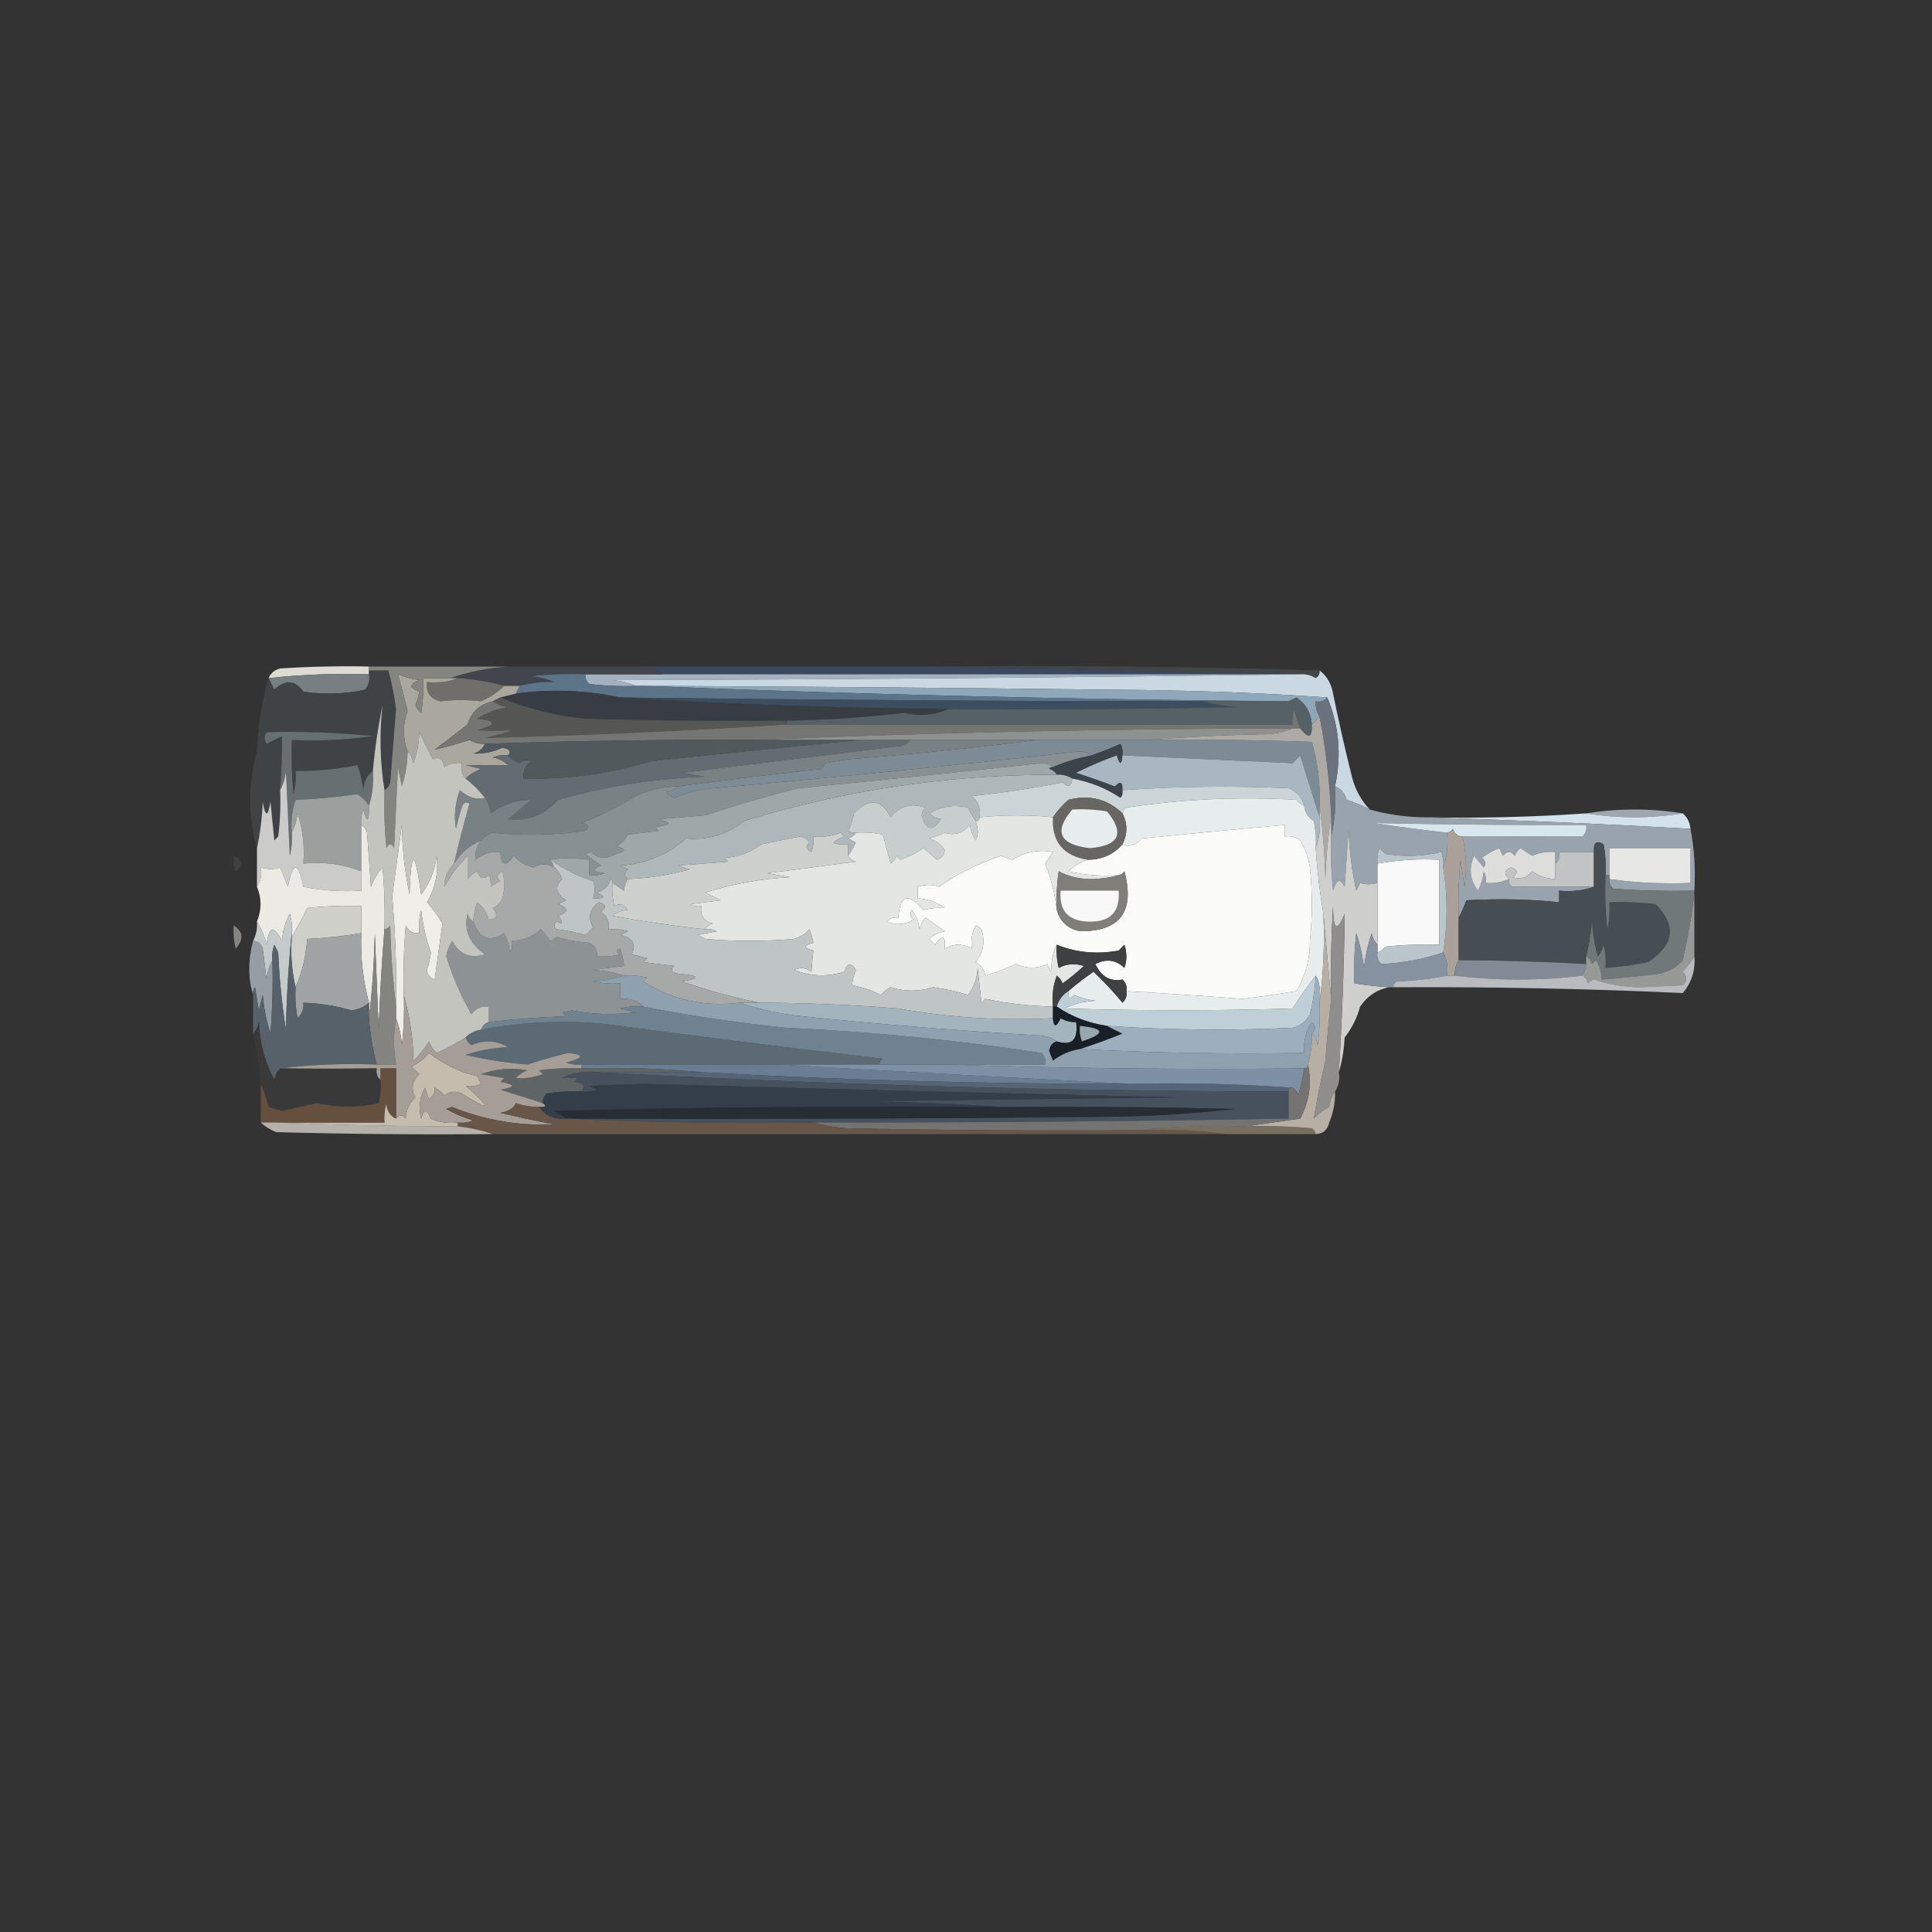 <?xml version="1.0" encoding="UTF-8"?>
<!DOCTYPE svg PUBLIC "-//W3C//DTD SVG 1.1//EN" "http://www.w3.org/Graphics/SVG/1.1/DTD/svg11.dtd">
<svg xmlns="http://www.w3.org/2000/svg" version="1.1" width="500px" height="500px" style="shape-rendering:geometricPrecision; text-rendering:geometricPrecision; image-rendering:optimizeQuality; fill-rule:evenodd; clip-rule:evenodd" xmlns:xlink="http://www.w3.org/1999/xlink">
<rect width="100%" height="100%" fill="#333333" stroke="none"/>
<g><path style="opacity:0.216" fill="#808d9b" d="M 240.5,172.5 C 274.337,172.168 308.004,172.502 341.5,173.5C 341.631,174.376 341.298,175.043 340.5,175.5C 339.264,174.754 337.93,174.421 336.5,174.5C 336.167,174.5 335.833,174.5 335.5,174.5C 303.833,173.833 272.167,173.167 240.5,172.5 Z"/></g>
<g><path style="opacity:0.996" fill="#dfddd3" d="M 95.5,172.5 C 95.5,172.833 95.5,173.167 95.5,173.5C 95.5,173.833 95.5,174.167 95.5,174.5C 86.779,174.225 78.113,174.558 69.5,175.5C 70.058,174.21 71.058,173.377 72.5,173C 80.159,172.5 87.826,172.334 95.5,172.5 Z"/></g>
<g><path style="opacity:0.987" fill="#3a4960" d="M 168.5,172.5 C 192.5,172.5 216.5,172.5 240.5,172.5C 272.167,173.167 303.833,173.833 335.5,174.5C 280.833,174.5 226.167,174.5 171.5,174.5C 170.5,173.833 169.5,173.167 168.5,172.5 Z"/></g>
<g><path style="opacity:0.996" fill="#a5b2c2" d="M 151.5,174.5 C 158.167,174.5 164.833,174.5 171.5,174.5C 226.167,174.5 280.833,174.5 335.5,174.5C 335.833,174.5 336.167,174.5 336.5,174.5C 277.335,175.333 218.001,175.833 158.5,176C 160.708,176.191 162.708,176.691 164.5,177.5C 160.486,177.666 156.486,177.499 152.5,177C 151.748,176.329 151.414,175.496 151.5,174.5 Z"/></g>
<g><path style="opacity:1" fill="#42464c" d="M 131.5,172.5 C 143.833,172.5 156.167,172.5 168.5,172.5C 169.5,173.167 170.5,173.833 171.5,174.5C 164.833,174.5 158.167,174.5 151.5,174.5C 146.821,174.334 142.155,174.501 137.5,175C 139.577,175.192 141.577,175.692 143.5,176.5C 140.608,176.386 137.608,176.719 134.5,177.5C 133.167,177.5 131.833,177.5 130.5,177.5C 127.185,176.519 123.185,175.852 118.5,175.5C 117.833,175.5 117.167,175.5 116.5,175.5C 121.251,173.859 126.251,172.859 131.5,172.5 Z"/></g>
<g><path style="opacity:1" fill="#c9d8e2" d="M 341.5,173.5 C 343.41,174.975 344.576,176.975 345,179.5C 346.505,186.895 348.172,194.228 350,201.5C 350.854,204.592 352.354,207.259 354.5,209.5C 352.628,208.489 350.628,207.655 348.5,207C 348.026,205.271 347.026,204.105 345.5,203.5C 347.227,195.504 346.561,187.837 343.5,180.5C 325.16,179.233 306.327,178.567 287,178.5C 246.834,177.998 206.668,177.664 166.5,177.5C 165.833,177.5 165.167,177.5 164.5,177.5C 162.708,176.691 160.708,176.191 158.5,176C 218.001,175.833 277.335,175.333 336.5,174.5C 337.93,174.421 339.264,174.754 340.5,175.5C 341.298,175.043 341.631,174.376 341.5,173.5 Z"/></g>
<g><path style="opacity:1" fill="#777f83" d="M 95.5,174.5 C 95.762,175.978 95.429,177.311 94.5,178.5C 89.22,179.618 83.887,179.784 78.5,179C 76.315,175.98 73.815,175.814 71,178.5C 70.487,177.473 69.987,176.473 69.5,175.5C 78.113,174.558 86.779,174.225 95.5,174.5 Z"/></g>
<g><path style="opacity:1" fill="#6f6e6b" d="M 118.5,175.5 C 123.185,175.852 127.185,176.519 130.5,177.5C 128.813,179.166 126.813,180.5 124.5,181.5C 120.924,181.075 117.424,181.075 114,181.5C 111.363,180.899 110.196,179.233 110.5,176.5C 113.385,176.806 116.052,176.473 118.5,175.5 Z"/></g>
<g><path style="opacity:1" fill="#8fa8b9" d="M 166.5,177.5 C 206.668,177.664 246.834,177.998 287,178.5C 306.327,178.567 325.16,179.233 343.5,180.5C 342.791,181.404 341.791,181.737 340.5,181.5C 340.433,182.959 340.766,184.292 341.5,185.5C 340.833,186.167 340.167,186.833 339.5,187.5C 339.28,184.487 337.947,182.153 335.5,180.5C 334.817,180.863 334.15,181.196 333.5,181.5C 277.684,181.031 222.017,179.698 166.5,177.5 Z"/></g>
<g><path style="opacity:1" fill="#5b7487" d="M 151.5,174.5 C 151.414,175.496 151.748,176.329 152.5,177C 156.486,177.499 160.486,177.666 164.5,177.5C 165.167,177.5 165.833,177.5 166.5,177.5C 222.017,179.698 277.684,181.031 333.5,181.5C 326.167,181.5 318.833,181.5 311.5,181.5C 261.164,181.483 210.831,181.15 160.5,180.5C 151.568,178.6 142.568,178.267 133.5,179.5C 133.833,178.833 134.167,178.167 134.5,177.5C 137.608,176.719 140.608,176.386 143.5,176.5C 141.577,175.692 139.577,175.192 137.5,175C 142.155,174.501 146.821,174.334 151.5,174.5 Z"/></g>
<g><path style="opacity:1" fill="#3b4d5e" d="M 160.5,180.5 C 210.831,181.15 261.164,181.483 311.5,181.5C 314.305,182.319 317.305,182.819 320.5,183C 295.502,183.5 270.502,183.667 245.5,183.5C 216.982,183.276 188.648,182.276 160.5,180.5 Z"/></g>
<g><path style="opacity:1" fill="#373d43" d="M 160.5,180.5 C 188.648,182.276 216.982,183.276 245.5,183.5C 241.822,185.082 237.989,185.415 234,184.5C 223.867,185.703 213.7,186.369 203.5,186.5C 186.163,186.667 168.83,186.5 151.5,186C 143.827,185.267 136.493,183.433 129.5,180.5C 130.833,180.167 132.167,179.833 133.5,179.5C 142.568,178.267 151.568,178.6 160.5,180.5 Z"/></g>
<g><path style="opacity:1" fill="#556067" d="M 339.5,187.5 C 339.649,191.001 338.649,191.334 336.5,188.5C 335.852,186.914 335.352,185.247 335,183.5C 334.51,184.793 334.343,186.127 334.5,187.5C 290.833,187.5 247.167,187.5 203.5,187.5C 203.5,187.167 203.5,186.833 203.5,186.5C 213.7,186.369 223.867,185.703 234,184.5C 237.989,185.415 241.822,185.082 245.5,183.5C 270.502,183.667 295.502,183.5 320.5,183C 317.305,182.819 314.305,182.319 311.5,181.5C 318.833,181.5 326.167,181.5 333.5,181.5C 334.15,181.196 334.817,180.863 335.5,180.5C 337.947,182.153 339.28,184.487 339.5,187.5 Z"/></g>
<g><path style="opacity:1" fill="#404346" d="M 95.5,173.5 C 97.167,173.5 98.833,173.5 100.5,173.5C 101.377,176.752 102.043,180.085 102.5,183.5C 101.975,189.831 101.475,196.165 101,202.5C 100.722,203.416 100.222,204.082 99.5,204.5C 98.338,197.169 98.172,189.836 99,182.5C 97.84,188.129 97.007,193.796 96.5,199.5C 94.933,200.681 94.1,202.347 94,204.5C 93.764,202.236 93.264,200.069 92.5,198C 87.312,199.085 81.979,199.585 76.5,199.5C 76.662,201.527 76.496,203.527 76,205.5C 75.501,200.845 75.334,196.179 75.5,191.5C 82.532,191.83 89.532,191.497 96.5,190.5C 87.147,189.561 77.98,189.228 69,189.5C 68.333,190.5 68.333,191.5 69,192.5C 70.333,191.833 71.667,191.167 73,190.5C 73.005,195.147 72.838,199.814 72.5,204.5C 72.665,208.514 72.499,212.514 72,216.5C 71.667,216.833 71.333,217.167 71,217.5C 70.667,214.167 70.333,210.833 70,207.5C 69.333,211.5 68.667,211.5 68,207.5C 67.824,211.688 67.324,215.688 66.5,219.5C 66.5,211.167 66.5,202.833 66.5,194.5C 66.708,187.905 67.708,181.572 69.5,175.5C 69.987,176.473 70.487,177.473 71,178.5C 73.815,175.814 76.315,175.98 78.5,179C 83.887,179.784 89.22,179.618 94.5,178.5C 95.429,177.311 95.762,175.978 95.5,174.5C 95.5,174.167 95.5,173.833 95.5,173.5 Z"/></g>
<g><path style="opacity:1" fill="#aaa79f" d="M 116.5,175.5 C 117.167,175.5 117.833,175.5 118.5,175.5C 116.052,176.473 113.385,176.806 110.5,176.5C 110.196,179.233 111.363,180.899 114,181.5C 117.424,181.075 120.924,181.075 124.5,181.5C 126.813,180.5 128.813,179.166 130.5,177.5C 131.833,177.5 133.167,177.5 134.5,177.5C 134.167,178.167 133.833,178.833 133.5,179.5C 132.167,179.833 130.833,180.167 129.5,180.5C 128.833,180.833 128.167,181.167 127.5,181.5C 124.114,182.261 121.947,184.261 121,187.5C 118.167,189.667 115.333,191.833 112.5,194C 115.402,193.354 118.402,192.521 121.5,191.5C 122.736,192.246 124.07,192.579 125.5,192.5C 124.942,193.79 123.942,194.623 122.5,195C 125.063,195.154 127.563,194.654 130,193.5C 131.88,193.802 132.38,194.469 131.5,195.5C 130.127,195.343 128.793,195.51 127.5,196C 129.044,196.29 130.377,196.956 131.5,198C 127.823,198.108 124.157,198.108 120.5,198C 121.833,198.333 123.167,198.667 124.5,199C 122.934,199.608 121.6,200.442 120.5,201.5C 119.566,200.432 119.232,199.099 119.5,197.5C 117.856,197.286 116.356,197.62 115,198.5C 114.558,196.321 113.558,195.655 112,196.5C 110.829,194.158 109.662,191.824 108.5,189.5C 108.483,192.014 107.983,194.681 107,197.5C 106.768,196.263 106.268,195.263 105.5,194.5C 104.203,190.999 104.203,187.499 105.5,184C 104.676,180.71 103.843,177.543 103,174.5C 104.734,175.249 106.567,175.749 108.5,176C 105.833,177 105.833,178 108.5,179C 108.335,180.117 108.002,181.284 107.5,182.5C 107.808,183.308 108.308,183.975 109,184.5C 109.498,181.518 109.665,178.518 109.5,175.5C 111.833,175.5 114.167,175.5 116.5,175.5 Z"/></g>
<g><path style="opacity:1" fill="#565654" d="M 129.5,180.5 C 136.493,183.433 143.827,185.267 151.5,186C 168.83,186.5 186.163,186.667 203.5,186.5C 203.5,186.833 203.5,187.167 203.5,187.5C 177.519,189.158 151.519,190.324 125.5,191C 127.878,190.489 130.212,189.822 132.5,189C 129.514,189.128 126.514,189.128 123.5,189C 128.621,187.577 128.621,186.577 123.5,186C 125.911,184.417 128.578,183.417 131.5,183C 129.942,182.79 128.609,182.29 127.5,181.5C 128.167,181.167 128.833,180.833 129.5,180.5 Z"/></g>
<g><path style="opacity:1" fill="#757574" d="M 127.5,181.5 C 128.609,182.29 129.942,182.79 131.5,183C 128.578,183.417 125.911,184.417 123.5,186C 128.621,186.577 128.621,187.577 123.5,189C 126.514,189.128 129.514,189.128 132.5,189C 130.212,189.822 127.878,190.489 125.5,191C 151.519,190.324 177.519,189.158 203.5,187.5C 247.167,187.5 290.833,187.5 334.5,187.5C 334.343,186.127 334.51,184.793 335,183.5C 335.352,185.247 335.852,186.914 336.5,188.5C 335.833,188.5 335.167,188.5 334.5,188.5C 287.823,188.591 241.489,189.591 195.5,191.5C 172.157,191.364 148.824,191.698 125.5,192.5C 124.07,192.579 122.736,192.246 121.5,191.5C 118.402,192.521 115.402,193.354 112.5,194C 115.333,191.833 118.167,189.667 121,187.5C 121.947,184.261 124.114,182.261 127.5,181.5 Z"/></g>
<g><path style="opacity:1" fill="#8f9191" d="M 334.5,188.5 C 332.708,189.309 330.708,189.809 328.5,190C 317.992,190.17 307.659,190.67 297.5,191.5C 287.833,191.5 278.167,191.5 268.5,191.5C 257.5,191.5 246.5,191.5 235.5,191.5C 231.167,191.5 226.833,191.5 222.5,191.5C 213.5,191.5 204.5,191.5 195.5,191.5C 241.489,189.591 287.823,188.591 334.5,188.5 Z"/></g>
<g><path style="opacity:0.993" fill="#6d727f" d="M 343.5,180.5 C 346.561,187.837 347.227,195.504 345.5,203.5C 345.818,208.032 345.485,212.366 344.5,216.5C 344.5,214.833 344.5,213.167 344.5,211.5C 344.158,202.746 343.158,194.079 341.5,185.5C 340.766,184.292 340.433,182.959 340.5,181.5C 341.791,181.737 342.791,181.404 343.5,180.5 Z"/></g>
<g><path style="opacity:1" fill="#636c70" d="M 222.5,191.5 C 226.833,191.5 231.167,191.5 235.5,191.5C 235.082,192.222 234.416,192.722 233.5,193C 214.587,195.331 195.587,197.664 176.5,200C 178.5,200.333 180.5,200.667 182.5,201C 169.485,201.474 156.819,203.474 144.5,207C 140.98,210.859 136.647,212.526 131.5,212C 133.5,210.333 135.5,208.667 137.5,207C 133.664,206.945 130.164,208.112 127,210.5C 126.79,208.942 126.29,207.609 125.5,206.5C 124.027,204.605 122.36,202.939 120.5,201.5C 121.6,200.442 122.934,199.608 124.5,199C 123.167,198.667 121.833,198.333 120.5,198C 124.157,198.108 127.823,198.108 131.5,198C 130.377,196.956 129.044,196.29 127.5,196C 128.793,195.51 130.127,195.343 131.5,195.5C 132.261,196.391 133.261,197.058 134.5,197.5C 135.451,196.674 136.451,196.508 137.5,197C 135.963,198.11 135.297,199.61 135.5,201.5C 146.788,201.75 157.788,200.25 168.5,197C 186.591,195.069 204.591,193.235 222.5,191.5 Z"/></g>
<g><path style="opacity:1" fill="#7c8b95" d="M 268.5,191.5 C 278.167,191.5 287.833,191.5 297.5,191.5C 311.504,191.333 325.504,191.5 339.5,192C 341.053,197.352 341.719,202.852 341.5,208.5C 341.5,209.5 341.5,210.5 341.5,211.5C 339.844,206.275 338.177,200.942 336.5,195.5C 335.833,196.167 335.167,196.833 334.5,197.5C 319.804,196.833 305.137,196.167 290.5,195.5C 290.649,194.448 290.483,193.448 290,192.5C 287.528,193.601 285.028,194.601 282.5,195.5C 281.551,194.848 280.385,194.514 279,194.5C 247.649,198.022 216.149,201.188 184.5,204C 181.026,204.301 177.692,205.134 174.5,206.5C 173.692,206.192 173.025,205.692 172.5,205C 173.737,204.768 174.737,204.268 175.5,203.5C 187.766,201.853 200.1,200.353 212.5,199C 212.957,198.586 213.291,198.086 213.5,197.5C 215.5,197.167 217.5,196.833 219.5,196.5C 236.173,195.174 252.507,193.507 268.5,191.5 Z"/></g>
<g><path style="opacity:1" fill="#51595d" d="M 195.5,191.5 C 204.5,191.5 213.5,191.5 222.5,191.5C 204.591,193.235 186.591,195.069 168.5,197C 157.788,200.25 146.788,201.75 135.5,201.5C 135.297,199.61 135.963,198.11 137.5,197C 136.451,196.508 135.451,196.674 134.5,197.5C 133.261,197.058 132.261,196.391 131.5,195.5C 132.38,194.469 131.88,193.802 130,193.5C 127.563,194.654 125.063,195.154 122.5,195C 123.942,194.623 124.942,193.79 125.5,192.5C 148.824,191.698 172.157,191.364 195.5,191.5 Z"/></g>
<g><path style="opacity:1" fill="#3c444b" d="M 290.5,195.5 C 290.279,198.097 289.779,198.097 289,195.5C 285.401,196.809 281.901,198.309 278.5,200C 281.871,201.068 285.204,202.235 288.5,203.5C 289.944,202.019 290.611,202.352 290.5,204.5C 290.631,205.239 290.464,205.906 290,206.5C 286.253,204.01 282.087,202.343 277.5,201.5C 276.292,200.766 274.959,200.433 273.5,200.5C 273.082,199.778 272.416,199.278 271.5,199C 271.728,198.601 272.062,198.435 272.5,198.5C 275.699,197.101 279.032,196.101 282.5,195.5C 285.028,194.601 287.528,193.601 290,192.5C 290.483,193.448 290.649,194.448 290.5,195.5 Z"/></g>
<g><path style="opacity:1" fill="#a8b7c1" d="M 290.5,195.5 C 305.137,196.167 319.804,196.833 334.5,197.5C 335.167,196.833 335.833,196.167 336.5,195.5C 338.177,200.942 339.844,206.275 341.5,211.5C 341.806,214.385 341.473,217.052 340.5,219.5C 340.663,217.143 340.497,214.81 340,212.5C 338.519,211.529 337.685,210.196 337.5,208.5C 336.969,206.376 335.635,204.876 333.5,204C 319.152,203.32 304.819,203.486 290.5,204.5C 290.611,202.352 289.944,202.019 288.5,203.5C 285.204,202.235 281.871,201.068 278.5,200C 281.901,198.309 285.401,196.809 289,195.5C 289.779,198.097 290.279,198.097 290.5,195.5 Z"/></g>
<g><path style="opacity:1" fill="#848481" d="M 95.5,173.5 C 95.5,173.167 95.5,172.833 95.5,172.5C 107.5,172.5 119.5,172.5 131.5,172.5C 126.251,172.859 121.251,173.859 116.5,175.5C 114.167,175.5 111.833,175.5 109.5,175.5C 109.665,178.518 109.498,181.518 109,184.5C 108.308,183.975 107.808,183.308 107.5,182.5C 108.002,181.284 108.335,180.117 108.5,179C 105.833,178 105.833,177 108.5,176C 106.567,175.749 104.734,175.249 103,174.5C 103.843,177.543 104.676,180.71 105.5,184C 104.203,187.499 104.203,190.999 105.5,194.5C 105.453,197.568 104.953,200.568 104,203.5C 103.667,201.833 103.333,200.167 103,198.5C 102.667,205.5 102.333,212.5 102,219.5C 101.333,218.167 100.667,218.167 100,219.5C 99.501,214.511 99.334,209.511 99.5,204.5C 100.222,204.082 100.722,203.416 101,202.5C 101.475,196.165 101.975,189.831 102.5,183.5C 102.043,180.085 101.377,176.752 100.5,173.5C 98.833,173.5 97.167,173.5 95.5,173.5 Z"/></g>
<g><path style="opacity:0.149" fill="#9a9da1" d="M 66.5,194.5 C 66.5,202.833 66.5,211.167 66.5,219.5C 64.179,211.48 64.179,203.146 66.5,194.5 Z"/></g>
<g><path style="opacity:1" fill="#676f72" d="M 96.5,199.5 C 96.736,202.609 96.403,205.609 95.5,208.5C 94.735,207.34 93.735,206.34 92.5,205.5C 87.219,206.286 81.885,206.786 76.5,207C 75.556,209.719 75.223,212.552 75.5,215.5C 75.662,217.527 75.496,219.527 75,221.5C 74.667,214.167 74.333,206.833 74,199.5C 73.802,201.382 73.302,203.048 72.5,204.5C 72.838,199.814 73.005,195.147 73,190.5C 71.667,191.167 70.333,191.833 69,192.5C 68.333,191.5 68.333,190.5 69,189.5C 77.98,189.228 87.147,189.561 96.5,190.5C 89.532,191.497 82.532,191.83 75.5,191.5C 75.334,196.179 75.501,200.845 76,205.5C 76.496,203.527 76.662,201.527 76.5,199.5C 81.979,199.585 87.312,199.085 92.5,198C 93.264,200.069 93.764,202.236 94,204.5C 94.1,202.347 94.933,200.681 96.5,199.5 Z"/></g>
<g><path style="opacity:1" fill="#afb7bb" d="M 273.5,200.5 C 274.959,200.433 276.292,200.766 277.5,201.5C 277.294,203.549 276.461,203.883 275,202.5C 267.267,204.038 259.434,205.205 251.5,206C 253.192,207.401 253.859,209.234 253.5,211.5C 253.5,212.167 253.167,212.5 252.5,212.5C 251.751,211.469 251.085,210.302 250.5,209C 246.948,208.15 243.615,208.65 240.5,210.5C 241.376,211.251 242.376,211.751 243.5,212C 241.392,215.294 239.726,214.961 238.5,211C 238.645,210.228 238.978,209.561 239.5,209C 235.795,207.777 232.795,208.61 230.5,211.5C 228.048,206.761 224.881,206.427 221,210.5C 220.727,212.101 220.227,213.601 219.5,215C 220.094,215.464 220.761,215.631 221.5,215.5C 221.082,216.222 220.416,216.722 219.5,217C 220.167,217.333 220.833,217.667 221.5,218C 220.915,219.302 220.249,220.469 219.5,221.5C 219.5,220.5 219.5,219.5 219.5,218.5C 214.959,218.669 214.626,218.002 218.5,216.5C 218.167,216.167 217.833,215.833 217.5,215.5C 215.253,216.374 212.92,216.708 210.5,216.5C 210.657,217.873 210.49,219.207 210,220.5C 208.513,219.747 208.346,218.914 209.5,218C 208.892,217.13 208.059,216.63 207,216.5C 203.667,217.167 200.333,217.833 197,218.5C 194.21,220.652 191.044,221.819 187.5,222C 187.833,222.333 188.167,222.667 188.5,223C 184.167,223.333 179.833,223.667 175.5,224C 176.5,224.333 177.5,224.667 178.5,225C 173.252,226.445 167.918,227.278 162.5,227.5C 161.402,226.603 161.402,225.77 162.5,225C 161.833,224.667 161.167,224.333 160.5,224C 167.048,223.601 172.715,221.267 177.5,217C 183.184,217.449 188.184,215.949 192.5,212.5C 218.823,204.406 245.823,200.406 273.5,200.5 Z"/></g>
<g><path style="opacity:0.998" fill="#adaaa5" d="M 341.5,185.5 C 343.158,194.079 344.158,202.746 344.5,211.5C 343.673,216.651 343.173,221.984 343,227.5C 342.828,220.987 342.328,214.653 341.5,208.5C 341.719,202.852 341.053,197.352 339.5,192C 325.504,191.5 311.504,191.333 297.5,191.5C 307.659,190.67 317.992,190.17 328.5,190C 330.708,189.809 332.708,189.309 334.5,188.5C 335.167,188.5 335.833,188.5 336.5,188.5C 338.649,191.334 339.649,191.001 339.5,187.5C 340.167,186.833 340.833,186.167 341.5,185.5 Z"/></g>
<g><path style="opacity:1" fill="#cbd5d8" d="M 277.5,201.5 C 282.087,202.343 286.253,204.01 290,206.5C 290.464,205.906 290.631,205.239 290.5,204.5C 304.819,203.486 319.152,203.32 333.5,204C 335.635,204.876 336.969,206.376 337.5,208.5C 336.711,208.217 336.044,207.717 335.5,207C 320.76,206.116 306.093,206.782 291.5,209C 290.944,209.383 290.611,209.883 290.5,210.5C 286.616,206.774 281.949,205.607 276.5,207C 274.93,208.397 273.596,209.897 272.5,211.5C 266.345,210.864 260.011,210.864 253.5,211.5C 253.859,209.234 253.192,207.401 251.5,206C 259.434,205.205 267.267,204.038 275,202.5C 276.461,203.883 277.294,203.549 277.5,201.5 Z"/></g>
<g><path style="opacity:0.992" fill="#9fa7b1" d="M 435.5,210.5 C 427.167,211.833 418.833,211.833 410.5,210.5C 418.833,209.167 427.167,209.167 435.5,210.5 Z"/></g>
<g><path style="opacity:1" fill="#c8cdce" d="M 252.5,212.5 C 253.232,214.452 253.232,216.119 252.5,217.5C 251.719,216.271 251.219,214.938 251,213.5C 249.144,215.667 246.977,216.334 244.5,215.5C 243.205,216.098 241.872,216.598 240.5,217C 242.223,217.523 243.556,218.523 244.5,220C 244.387,221.28 243.72,222.113 242.5,222.5C 241.335,221.509 240.168,220.509 239,219.5C 237.112,220.777 235.112,221.777 233,222.5C 232.667,222.167 232.333,221.833 232,221.5C 231.692,222.308 231.192,222.975 230.5,223.5C 229.786,220.973 229.12,218.473 228.5,216C 226.19,215.503 223.857,215.337 221.5,215.5C 220.761,215.631 220.094,215.464 219.5,215C 220.227,213.601 220.727,212.101 221,210.5C 224.881,206.427 228.048,206.761 230.5,211.5C 232.795,208.61 235.795,207.777 239.5,209C 238.978,209.561 238.645,210.228 238.5,211C 239.726,214.961 241.392,215.294 243.5,212C 242.376,211.751 241.376,211.251 240.5,210.5C 243.615,208.65 246.948,208.15 250.5,209C 251.085,210.302 251.751,211.469 252.5,212.5 Z"/></g>
<g><path style="opacity:0.999" fill="#d3e2eb" d="M 410.5,210.5 C 418.833,211.833 427.167,211.833 435.5,210.5C 436.674,211.514 437.34,212.847 437.5,214.5C 414.147,213.181 390.813,212.181 367.5,211.5C 381.912,211.816 396.245,211.482 410.5,210.5 Z"/></g>
<g><path style="opacity:0.984" fill="#9aa5af" d="M 345.5,203.5 C 347.026,204.105 348.026,205.271 348.5,207C 350.628,207.655 352.628,208.489 354.5,209.5C 358.743,210.681 363.076,211.348 367.5,211.5C 390.813,212.181 414.147,213.181 437.5,214.5C 438.488,219.64 438.821,224.974 438.5,230.5C 431.492,230.666 424.492,230.5 417.5,230C 416.748,229.329 416.414,228.496 416.5,227.5C 423.412,228.462 430.412,228.795 437.5,228.5C 437.5,225.5 437.5,222.5 437.5,219.5C 430.5,219.5 423.5,219.5 416.5,219.5C 416.5,221.833 416.5,224.167 416.5,226.5C 416.167,226.5 415.833,226.5 415.5,226.5C 415.664,223.813 415.497,221.146 415,218.5C 413.187,217.391 412.354,218.058 412.5,220.5C 409.5,220.5 406.5,220.5 403.5,220.5C 403.737,221.791 403.404,222.791 402.5,223.5C 402.5,222.5 402.5,221.5 402.5,220.5C 400.409,220.318 398.409,220.652 396.5,221.5C 395.5,220.833 394.5,220.167 393.5,219.5C 392.808,220.025 392.308,220.692 392,221.5C 391,220.167 390,220.167 389,221.5C 388.667,220.833 388.333,220.167 388,219.5C 386.391,220.147 384.891,220.98 383.5,222C 384.451,222.718 384.617,223.551 384,224.5C 383.167,223.5 382.333,222.5 381.5,221.5C 380.059,224.736 380.392,227.736 382.5,230.5C 383.298,228.922 383.798,227.256 384,225.5C 384.483,226.448 384.649,227.448 384.5,228.5C 386.621,228.675 388.621,228.341 390.5,227.5C 390.369,228.376 390.702,229.043 391.5,229.5C 398.319,229.411 405.319,229.411 412.5,229.5C 409.713,230.477 406.713,230.81 403.5,230.5C 403.5,231.5 403.5,232.5 403.5,233.5C 395.791,232.696 387.791,232.53 379.5,233C 378.901,234.622 378.234,236.122 377.5,237.5C 377.334,232.489 377.501,227.489 378,222.5C 378.333,224.833 378.667,227.167 379,229.5C 379.629,225.129 379.463,220.796 378.5,216.5C 389.013,216.442 399.346,216.442 409.5,216.5C 410.386,215.675 410.719,214.675 410.5,213.5C 392.141,213.569 373.807,213.402 355.5,213C 361.865,213.961 368.199,214.795 374.5,215.5C 374.81,218.713 374.477,221.713 373.5,224.5C 373.657,223.127 373.49,221.793 373,220.5C 368.252,221.635 363.419,221.802 358.5,221C 358,220.5 357.5,220 357,219.5C 356.51,220.793 356.343,222.127 356.5,223.5C 356.5,225.167 356.5,226.833 356.5,228.5C 354.799,228.966 353.299,228.966 352,228.5C 351.667,229.167 351.333,229.833 351,230.5C 349.826,225.25 349.159,219.916 349,214.5C 348.667,219.5 348.333,224.5 348,229.5C 346.84,227.203 345.84,227.536 345,230.5C 344.501,225.845 344.334,221.179 344.5,216.5C 345.485,212.366 345.818,208.032 345.5,203.5 Z"/></g>
<g><path style="opacity:1" fill="#798184" d="M 235.5,191.5 C 246.5,191.5 257.5,191.5 268.5,191.5C 252.507,193.507 236.173,195.174 219.5,196.5C 217.5,196.833 215.5,197.167 213.5,197.5C 213.291,198.086 212.957,198.586 212.5,199C 200.1,200.353 187.766,201.853 175.5,203.5C 171.681,203.605 168.014,204.438 164.5,206C 160.059,208.772 155.392,211.106 150.5,213C 152.301,213.317 152.634,213.984 151.5,215C 143.47,216.173 135.47,216.34 127.5,215.5C 126.261,215.942 125.261,216.609 124.5,217.5C 121.547,218.787 119.214,220.787 117.5,223.5C 118.703,218.273 120.037,213.106 121.5,208C 120.517,207.409 119.85,207.743 119.5,209C 118.922,210.811 118.422,212.645 118,214.5C 117.454,211.101 117.787,207.768 119,204.5C 121.118,206.363 123.284,207.03 125.5,206.5C 126.29,207.609 126.79,208.942 127,210.5C 130.164,208.112 133.664,206.945 137.5,207C 135.5,208.667 133.5,210.333 131.5,212C 136.647,212.526 140.98,210.859 144.5,207C 156.819,203.474 169.485,201.474 182.5,201C 180.5,200.667 178.5,200.333 176.5,200C 195.587,197.664 214.587,195.331 233.5,193C 234.416,192.722 235.082,192.222 235.5,191.5 Z"/></g>
<g><path style="opacity:1" fill="#879093" d="M 282.5,195.5 C 279.032,196.101 275.699,197.101 272.5,198.5C 271.726,197.853 270.726,197.52 269.5,197.5C 248.518,199.791 227.518,201.957 206.5,204C 198.404,206.059 190.404,208.392 182.5,211C 178.5,211.333 174.5,211.667 170.5,212C 174.185,212.914 173.852,213.581 169.5,214C 169.833,214.333 170.167,214.667 170.5,215C 167.833,215.333 165.167,215.667 162.5,216C 161.833,217.333 160.833,218.333 159.5,219C 162.167,219.667 162.167,220.333 159.5,221C 156.895,222.444 154.729,222.277 153,220.5C 152.5,220.667 152,220.833 151.5,221C 152.833,222 154.167,223 155.5,224C 153.122,224.974 153.456,225.641 156.5,226C 155.207,226.49 153.873,226.657 152.5,226.5C 152.5,225.167 152.5,223.833 152.5,222.5C 148.391,221.987 145.058,221.987 142.5,222.5C 142.833,223.167 143.167,223.833 143.5,224.5C 141.609,223.464 139.776,223.464 138,224.5C 136.004,224.004 134.337,223.004 133,221.5C 130.822,224.468 129.656,224.135 129.5,220.5C 127.064,220.317 124.897,220.984 123,222.5C 122.878,220.718 123.378,219.052 124.5,217.5C 125.261,216.609 126.261,215.942 127.5,215.5C 135.47,216.34 143.47,216.173 151.5,215C 152.634,213.984 152.301,213.317 150.5,213C 155.392,211.106 160.059,208.772 164.5,206C 168.014,204.438 171.681,203.605 175.5,203.5C 174.737,204.268 173.737,204.768 172.5,205C 173.025,205.692 173.692,206.192 174.5,206.5C 177.692,205.134 181.026,204.301 184.5,204C 216.149,201.188 247.649,198.022 279,194.5C 280.385,194.514 281.551,194.848 282.5,195.5 Z"/></g>
<g><path style="opacity:1" fill="#e7ecec" d="M 337.5,208.5 C 337.685,210.196 338.519,211.529 340,212.5C 340.497,214.81 340.663,217.143 340.5,219.5C 340.898,225.339 341.565,231.006 342.5,236.5C 342.825,244.352 342.492,252.018 341.5,259.5C 341.843,256.347 341.51,254.013 340.5,252.5C 338.387,255.216 336.387,258.05 334.5,261C 314.641,261.611 294.975,261.611 275.5,261C 277.962,259.784 280.629,259.118 283.5,259C 281.567,258.749 279.734,258.249 278,257.5C 276.893,258.712 276.393,258.379 276.5,256.5C 278.546,254.721 280.713,253.054 283,251.5C 285.683,254.016 288.183,256.683 290.5,259.5C 291.386,258.675 291.719,257.675 291.5,256.5C 301.508,257.08 311.508,257.747 321.5,258.5C 326.177,257.943 330.844,257.277 335.5,256.5C 337.876,252.513 339.043,248.18 339,243.5C 339.667,237.167 339.667,230.833 339,224.5C 338.625,222 337.792,219.667 336.5,217.5C 335.311,216.571 333.978,216.238 332.5,216.5C 332.5,215.5 332.5,214.5 332.5,213.5C 320.169,214.583 307.836,215.749 295.5,217C 293.967,218.808 292.3,219.308 290.5,218.5C 291.833,215.833 291.833,213.167 290.5,210.5C 290.611,209.883 290.944,209.383 291.5,209C 306.093,206.782 320.76,206.116 335.5,207C 336.044,207.717 336.711,208.217 337.5,208.5 Z"/></g>
<g><path style="opacity:1" fill="#d8e6ee" d="M 378.5,216.5 C 377.25,216.423 376.417,215.756 376,214.5C 375.617,215.056 375.117,215.389 374.5,215.5C 368.199,214.795 361.865,213.961 355.5,213C 373.807,213.402 392.141,213.569 410.5,213.5C 410.719,214.675 410.386,215.675 409.5,216.5C 399.346,216.442 389.013,216.442 378.5,216.5 Z"/></g>
<g><path style="opacity:1" fill="#9fa7a9" d="M 272.5,198.5 C 272.062,198.435 271.728,198.601 271.5,199C 272.416,199.278 273.082,199.778 273.5,200.5C 245.823,200.406 218.823,204.406 192.5,212.5C 188.184,215.949 183.184,217.449 177.5,217C 172.715,221.267 167.048,223.601 160.5,224C 161.167,224.333 161.833,224.667 162.5,225C 161.402,225.77 161.402,226.603 162.5,227.5C 161.851,228.606 161.517,229.606 161.5,230.5C 160.482,229.807 159.482,229.141 158.5,228.5C 158.565,228.062 158.399,227.728 158,227.5C 157.5,229.333 156.333,230.5 154.5,231C 156.932,232.087 156.598,232.587 153.5,232.5C 153.966,230.799 153.966,229.299 153.5,228C 149.478,226.795 145.811,224.962 142.5,222.5C 145.058,221.987 148.391,221.987 152.5,222.5C 152.5,223.833 152.5,225.167 152.5,226.5C 153.873,226.657 155.207,226.49 156.5,226C 153.456,225.641 153.122,224.974 155.5,224C 154.167,223 152.833,222 151.5,221C 152,220.833 152.5,220.667 153,220.5C 154.729,222.277 156.895,222.444 159.5,221C 162.167,220.333 162.167,219.667 159.5,219C 160.833,218.333 161.833,217.333 162.5,216C 165.167,215.667 167.833,215.333 170.5,215C 170.167,214.667 169.833,214.333 169.5,214C 173.852,213.581 174.185,212.914 170.5,212C 174.5,211.667 178.5,211.333 182.5,211C 190.404,208.392 198.404,206.059 206.5,204C 227.518,201.957 248.518,199.791 269.5,197.5C 270.726,197.52 271.726,197.853 272.5,198.5 Z"/></g>
<g><path style="opacity:1" fill="#9ba09f" d="M 95.5,208.5 C 95.543,212.893 95.043,213.226 94,209.5C 93.51,210.793 93.343,212.127 93.5,213.5C 93.5,217.5 93.5,221.5 93.5,225.5C 88.807,223.64 83.807,222.974 78.5,223.5C 78.867,219.033 78.367,214.7 77,210.5C 76.802,212.382 76.302,214.048 75.5,215.5C 75.223,212.552 75.556,209.719 76.5,207C 81.885,206.786 87.219,206.286 92.5,205.5C 93.735,206.34 94.735,207.34 95.5,208.5 Z"/></g>
<g><path style="opacity:1" fill="#fbfbf9" d="M 291.5,256.5 C 291.719,255.325 291.386,254.325 290.5,253.5C 287.369,254.119 285.036,252.785 283.5,249.5C 286.282,248.048 288.782,248.381 291,250.5C 291.667,248.5 291.667,246.5 291,244.5C 290.5,245 290,245.5 289.5,246C 283.873,247.033 278.54,246.533 273.5,244.5C 272.612,246.033 272.112,248.366 272,251.5C 271.667,250.833 271.333,250.167 271,249.5C 268.382,250.738 265.715,250.738 263,249.5C 260.367,250.656 257.7,251.656 255,252.5C 254.682,250.939 253.849,249.772 252.5,249C 254.487,246.53 254.987,243.697 254,240.5C 253.586,240.043 253.086,239.709 252.5,239.5C 251.534,241.396 251.201,243.396 251.5,245.5C 249.167,244.167 246.833,244.167 244.5,245.5C 244.741,242.001 243.908,241.668 242,244.5C 241.5,244 241,243.5 240.5,243C 241.623,241.956 242.956,241.29 244.5,241C 242.833,239.833 241.167,238.667 239.5,237.5C 238.749,238.376 238.249,239.376 238,240.5C 237.784,238.616 237.117,236.949 236,235.5C 235.383,236.449 235.549,237.282 236.5,238C 234.17,239.345 231.837,239.512 229.5,238.5C 230.325,237.614 231.325,237.281 232.5,237.5C 232.879,231.567 235.046,230.901 239,235.5C 240.722,235.038 242.555,234.872 244.5,235C 242.431,233.477 240.097,232.643 237.5,232.5C 237.5,231.5 237.5,230.5 237.5,229.5C 239.477,228.851 241.31,228.851 243,229.5C 247.848,226.098 253.182,223.431 259,221.5C 260,221.833 261,222.167 262,222.5C 265.353,220.462 268.853,219.795 272.5,220.5C 271.833,221.5 271.167,222.5 270.5,223.5C 272.031,227.448 273.031,231.448 273.5,235.5C 274.353,238.518 276.353,240.351 279.5,241C 289.909,241.081 293.742,235.914 291,225.5C 290.617,226.056 290.117,226.389 289.5,226.5C 285.116,226.826 280.783,226.492 276.5,225.5C 277.947,224.065 279.614,223.065 281.5,222.5C 285.165,222.498 288.165,221.165 290.5,218.5C 292.3,219.308 293.967,218.808 295.5,217C 307.836,215.749 320.169,214.583 332.5,213.5C 332.5,214.5 332.5,215.5 332.5,216.5C 333.978,216.238 335.311,216.571 336.5,217.5C 337.792,219.667 338.625,222 339,224.5C 339.667,230.833 339.667,237.167 339,243.5C 339.043,248.18 337.876,252.513 335.5,256.5C 330.844,257.277 326.177,257.943 321.5,258.5C 311.508,257.747 301.508,257.08 291.5,256.5 Z"/></g>
<g><path style="opacity:1" fill="#676662" d="M 290.5,210.5 C 291.833,213.167 291.833,215.833 290.5,218.5C 288.165,221.165 285.165,222.498 281.5,222.5C 275.174,221.511 272.174,217.844 272.5,211.5C 273.596,209.897 274.93,208.397 276.5,207C 281.949,205.607 286.616,206.774 290.5,210.5 Z"/></g>
<g><path style="opacity:1" fill="#e8eeed" d="M 277.5,209.5 C 280.518,209.335 283.518,209.502 286.5,210C 291.174,215.719 289.674,218.886 282,219.5C 274.144,218.554 272.644,215.221 277.5,209.5 Z"/></g>
<g><path style="opacity:0.075" fill="#efefea" d="M 60.5,221.5 C 62.852,222.543 63.019,223.876 61,225.5C 60.51,224.207 60.343,222.873 60.5,221.5 Z"/></g>
<g><path style="opacity:0.999" fill="#e7e8e6" d="M 416.5,227.5 C 416.5,227.167 416.5,226.833 416.5,226.5C 416.5,224.167 416.5,221.833 416.5,219.5C 423.5,219.5 430.5,219.5 437.5,219.5C 437.5,222.5 437.5,225.5 437.5,228.5C 430.412,228.795 423.412,228.462 416.5,227.5 Z"/></g>
<g><path style="opacity:1" fill="#dddddb" d="M 402.5,223.5 C 402.5,224.833 402.5,226.167 402.5,227.5C 400.323,227.414 398.323,226.747 396.5,225.5C 395.146,227.184 393.479,227.684 391.5,227C 392.993,225.844 392.826,225.01 391,224.5C 389.317,225.176 389.15,226.176 390.5,227.5C 388.621,228.341 386.621,228.675 384.5,228.5C 384.649,227.448 384.483,226.448 384,225.5C 383.798,227.256 383.298,228.922 382.5,230.5C 380.392,227.736 380.059,224.736 381.5,221.5C 382.333,222.5 383.167,223.5 384,224.5C 384.617,223.551 384.451,222.718 383.5,222C 384.891,220.98 386.391,220.147 388,219.5C 388.333,220.167 388.667,220.833 389,221.5C 390,220.167 391,220.167 392,221.5C 392.308,220.692 392.808,220.025 393.5,219.5C 394.5,220.167 395.5,220.833 396.5,221.5C 398.409,220.652 400.409,220.318 402.5,220.5C 402.5,221.5 402.5,222.5 402.5,223.5 Z"/></g>
<g><path style="opacity:1" fill="#f8f9f8" d="M 356.5,246.5 C 356.5,245.833 356.5,245.167 356.5,244.5C 356.5,239.167 356.5,233.833 356.5,228.5C 356.5,226.833 356.5,225.167 356.5,223.5C 361.74,222.551 367.073,222.218 372.5,222.5C 372.5,229.833 372.5,237.167 372.5,244.5C 367.821,244.334 363.155,244.501 358.5,245C 357.956,245.717 357.289,246.217 356.5,246.5 Z"/></g>
<g><path style="opacity:1" fill="#cbccca" d="M 75.5,215.5 C 76.302,214.048 76.802,212.382 77,210.5C 78.367,214.7 78.867,219.033 78.5,223.5C 83.807,222.974 88.807,223.64 93.5,225.5C 93.5,227.167 93.5,228.833 93.5,230.5C 88.456,230.827 83.456,230.494 78.5,229.5C 77.175,222.852 75.842,222.852 74.5,229.5C 73.833,227.833 73.167,226.167 72.5,224.5C 70.997,225.052 69.331,225.052 67.5,224.5C 67.784,226.415 67.451,228.081 66.5,229.5C 66.5,226.167 66.5,222.833 66.5,219.5C 67.324,215.688 67.824,211.688 68,207.5C 68.667,211.5 69.333,211.5 70,207.5C 70.333,210.833 70.667,214.167 71,217.5C 71.333,217.167 71.667,216.833 72,216.5C 72.499,212.514 72.665,208.514 72.5,204.5C 73.302,203.048 73.802,201.382 74,199.5C 74.333,206.833 74.667,214.167 75,221.5C 75.496,219.527 75.662,217.527 75.5,215.5 Z"/></g>
<g><path style="opacity:1" fill="#e4e6e3" d="M 272.5,211.5 C 272.174,217.844 275.174,221.511 281.5,222.5C 279.614,223.065 277.947,224.065 276.5,225.5C 280.783,226.492 285.116,226.826 289.5,226.5C 287.19,227.164 284.69,227.497 282,227.5C 279.05,227.432 276.383,226.766 274,225.5C 273.502,228.817 273.335,232.15 273.5,235.5C 273.031,231.448 272.031,227.448 270.5,223.5C 271.167,222.5 271.833,221.5 272.5,220.5C 268.853,219.795 265.353,220.462 262,222.5C 261,222.167 260,221.833 259,221.5C 253.182,223.431 247.848,226.098 243,229.5C 241.31,228.851 239.477,228.851 237.5,229.5C 237.5,230.5 237.5,231.5 237.5,232.5C 240.097,232.643 242.431,233.477 244.5,235C 242.555,234.872 240.722,235.038 239,235.5C 235.046,230.901 232.879,231.567 232.5,237.5C 231.325,237.281 230.325,237.614 229.5,238.5C 231.837,239.512 234.17,239.345 236.5,238C 235.549,237.282 235.383,236.449 236,235.5C 237.117,236.949 237.784,238.616 238,240.5C 238.249,239.376 238.749,238.376 239.5,237.5C 241.167,238.667 242.833,239.833 244.5,241C 242.956,241.29 241.623,241.956 240.5,243C 241,243.5 241.5,244 242,244.5C 243.908,241.668 244.741,242.001 244.5,245.5C 246.833,244.167 249.167,244.167 251.5,245.5C 251.201,243.396 251.534,241.396 252.5,239.5C 253.086,239.709 253.586,240.043 254,240.5C 254.987,243.697 254.487,246.53 252.5,249C 253.849,249.772 254.682,250.939 255,252.5C 257.7,251.656 260.367,250.656 263,249.5C 265.715,250.738 268.382,250.738 271,249.5C 271.333,250.167 271.667,250.833 272,251.5C 272.112,248.366 272.612,246.033 273.5,244.5C 273.338,246.527 273.505,248.527 274,250.5C 276.064,249.409 278.231,249.242 280.5,250C 278.759,251.62 276.925,253.12 275,254.5C 274.692,253.692 274.192,253.025 273.5,252.5C 272.52,255.086 272.187,257.753 272.5,260.5C 266.562,260.377 260.728,259.711 255,258.5C 254.667,258.833 254.333,259.167 254,259.5C 253.667,256.5 253.333,253.5 253,250.5C 252.975,252.898 252.141,255.231 250.5,257.5C 247.566,256.58 244.566,255.913 241.5,255.5C 237.801,256.652 234.134,256.652 230.5,255.5C 229.522,255.977 228.689,256.643 228,257.5C 225.649,256.286 223.149,255.452 220.5,255C 220.616,253.732 220.949,252.398 221.5,251C 220.269,249.033 219.269,249.199 218.5,251.5C 214.083,252.87 209.75,252.703 205.5,251C 207.112,250.28 208.612,250.446 210,251.5C 210.14,249.479 210.307,247.645 210.5,246C 207.833,245.333 207.833,244.667 210.5,244C 210.273,242.865 209.94,241.698 209.5,240.5C 208.41,241.727 207.076,242.56 205.5,243C 197.833,243.667 190.167,243.667 182.5,243C 181.833,242.667 181.167,242.333 180.5,242C 182.167,241.667 183.833,241.333 185.5,241C 184.552,240.517 183.552,240.351 182.5,240.5C 182.918,239.778 183.584,239.278 184.5,239C 182.137,238.411 181.137,236.911 181.5,234.5C 180.448,234.649 179.448,234.483 178.5,234C 181.167,233.667 183.833,233.333 186.5,233C 185.167,232.333 183.833,231.667 182.5,231C 189.571,228.752 196.904,227.419 204.5,227C 202.5,226.667 200.5,226.333 198.5,226C 206.167,225 213.833,224 221.5,223C 220.584,222.722 219.918,222.222 219.5,221.5C 220.249,220.469 220.915,219.302 221.5,218C 220.833,217.667 220.167,217.333 219.5,217C 220.416,216.722 221.082,216.222 221.5,215.5C 223.857,215.337 226.19,215.503 228.5,216C 229.12,218.473 229.786,220.973 230.5,223.5C 231.192,222.975 231.692,222.308 232,221.5C 232.333,221.833 232.667,222.167 233,222.5C 235.112,221.777 237.112,220.777 239,219.5C 240.168,220.509 241.335,221.509 242.5,222.5C 243.72,222.113 244.387,221.28 244.5,220C 243.556,218.523 242.223,217.523 240.5,217C 241.872,216.598 243.205,216.098 244.5,215.5C 246.977,216.334 249.144,215.667 251,213.5C 251.219,214.938 251.719,216.271 252.5,217.5C 253.232,216.119 253.232,214.452 252.5,212.5C 253.167,212.5 253.5,212.167 253.5,211.5C 260.011,210.864 266.345,210.864 272.5,211.5 Z"/></g>
<g><path style="opacity:1" fill="#c2c3c4" d="M 412.5,220.5 C 412.5,223.5 412.5,226.5 412.5,229.5C 405.319,229.411 398.319,229.411 391.5,229.5C 390.702,229.043 390.369,228.376 390.5,227.5C 389.15,226.176 389.317,225.176 391,224.5C 392.826,225.01 392.993,225.844 391.5,227C 393.479,227.684 395.146,227.184 396.5,225.5C 398.323,226.747 400.323,227.414 402.5,227.5C 402.5,226.167 402.5,224.833 402.5,223.5C 403.404,222.791 403.737,221.791 403.5,220.5C 406.5,220.5 409.5,220.5 412.5,220.5 Z"/></g>
<g><path style="opacity:1" fill="#efeee9" d="M 104.5,257.5 C 104.666,261.846 104.499,266.179 104,270.5C 103.814,267.964 103.314,265.631 102.5,263.5C 102.5,262.5 102.5,261.5 102.5,260.5C 102.673,250.982 102.34,241.482 101.5,232C 102.332,225.837 103.166,219.67 104,213.5C 104.088,219.61 104.755,225.61 106,231.5C 106.364,219.609 107.364,219.609 109,231.5C 111.239,228.559 112.572,225.226 113,221.5C 113.507,225.802 112.673,229.802 110.5,233.5C 112.027,235.193 113.36,237.027 114.5,239C 113.857,243.784 113.191,248.617 112.5,253.5C 111.28,253.113 110.613,252.28 110.5,251C 110.994,249.538 111.327,248.038 111.5,246.5C 110.241,242.951 109.407,239.284 109,235.5C 108.505,237.473 108.338,239.473 108.5,241.5C 106.876,241.64 105.71,240.973 105,239.5C 104.501,245.491 104.334,251.491 104.5,257.5 Z"/></g>
<g><path style="opacity:1" fill="#ebeae4" d="M 93.5,213.5 C 94.222,213.918 94.722,214.584 95,215.5C 95.333,220.167 95.667,224.833 96,229.5C 96.684,227.641 97.684,225.974 99,224.5C 99.499,229.823 99.666,235.156 99.5,240.5C 98.789,249.141 98.289,257.808 98,266.5C 97.667,258.167 97.333,249.833 97,241.5C 96.829,249.011 96.329,256.345 95.5,263.5C 95.5,262.167 95.5,260.833 95.5,259.5C 93.94,253.7 93.274,247.7 93.5,241.5C 93.5,239.167 93.5,236.833 93.5,234.5C 88.822,234.334 84.155,234.501 79.5,235C 78.239,237.662 76.906,240.162 75.5,242.5C 75.5,242.167 75.5,241.833 75.5,241.5C 75.66,239.801 75.493,238.134 75,236.5C 73.806,238.623 73.14,240.957 73,243.5C 70.852,239.386 69.518,239.719 69,244.5C 68.434,242.277 67.6,240.277 66.5,238.5C 67.734,235.465 67.734,232.465 66.5,229.5C 67.451,228.081 67.784,226.415 67.5,224.5C 69.331,225.052 70.997,225.052 72.5,224.5C 73.167,226.167 73.833,227.833 74.5,229.5C 75.842,222.852 77.175,222.852 78.5,229.5C 83.456,230.494 88.456,230.827 93.5,230.5C 93.5,228.833 93.5,227.167 93.5,225.5C 93.5,221.5 93.5,217.5 93.5,213.5 Z"/></g>
<g><path style="opacity:1" fill="#ced0ce" d="M 219.5,221.5 C 219.918,222.222 220.584,222.722 221.5,223C 213.833,224 206.167,225 198.5,226C 200.5,226.333 202.5,226.667 204.5,227C 196.904,227.419 189.571,228.752 182.5,231C 183.833,231.667 185.167,232.333 186.5,233C 183.833,233.333 181.167,233.667 178.5,234C 179.448,234.483 180.448,234.649 181.5,234.5C 181.137,236.911 182.137,238.411 184.5,239C 183.584,239.278 182.918,239.778 182.5,240.5C 174.466,239.662 166.466,238.495 158.5,237C 159.678,236.033 161.011,235.533 162.5,235.5C 161.41,233.997 160.243,233.664 159,234.5C 158.505,232.527 158.338,230.527 158.5,228.5C 159.482,229.141 160.482,229.807 161.5,230.5C 161.517,229.606 161.851,228.606 162.5,227.5C 167.918,227.278 173.252,226.445 178.5,225C 177.5,224.667 176.5,224.333 175.5,224C 179.833,223.667 184.167,223.333 188.5,223C 188.167,222.667 187.833,222.333 187.5,222C 191.044,221.819 194.21,220.652 197,218.5C 200.333,217.833 203.667,217.167 207,216.5C 208.059,216.63 208.892,217.13 209.5,218C 208.346,218.914 208.513,219.747 210,220.5C 210.49,219.207 210.657,217.873 210.5,216.5C 212.92,216.708 215.253,216.374 217.5,215.5C 217.833,215.833 218.167,216.167 218.5,216.5C 214.626,218.002 214.959,218.669 219.5,218.5C 219.5,219.5 219.5,220.5 219.5,221.5 Z"/></g>
<g><path style="opacity:1" fill="#807e78" d="M 289.5,226.5 C 290.117,226.389 290.617,226.056 291,225.5C 293.742,235.914 289.909,241.081 279.5,241C 276.353,240.351 274.353,238.518 273.5,235.5C 273.335,232.15 273.502,228.817 274,225.5C 276.383,226.766 279.05,227.432 282,227.5C 284.69,227.497 287.19,227.164 289.5,226.5 Z"/></g>
<g><path style="opacity:1" fill="#f7f8f7" d="M 274.5,230.5 C 279.5,230.5 284.5,230.5 289.5,230.5C 289.91,236.091 287.243,238.758 281.5,238.5C 276.394,238.299 274.061,235.632 274.5,230.5 Z"/></g>
<g><path style="opacity:1" fill="#a9a19a" d="M 378.5,216.5 C 379.463,220.796 379.629,225.129 379,229.5C 378.667,227.167 378.333,224.833 378,222.5C 377.501,227.489 377.334,232.489 377.5,237.5C 377.5,241.167 377.5,244.833 377.5,248.5C 376.766,249.708 376.433,251.041 376.5,252.5C 375.833,252.5 375.167,252.5 374.5,252.5C 374.795,250.265 374.461,248.265 373.5,246.5C 374.669,239.158 374.669,231.825 373.5,224.5C 374.477,221.713 374.81,218.713 374.5,215.5C 375.117,215.389 375.617,215.056 376,214.5C 376.417,215.756 377.25,216.423 378.5,216.5 Z"/></g>
<g><path style="opacity:1" fill="#cfd0ca" d="M 93.5,241.5 C 88.916,242.277 84.25,242.777 79.5,243C 79.175,247.538 78.175,251.705 76.5,255.5C 75.515,251.366 75.182,247.032 75.5,242.5C 76.906,240.162 78.239,237.662 79.5,235C 84.155,234.501 88.822,234.334 93.5,234.5C 93.5,236.833 93.5,239.167 93.5,241.5 Z"/></g>
<g><path style="opacity:1" fill="#cfd0cd" d="M 341.5,208.5 C 342.328,214.653 342.828,220.987 343,227.5C 343.173,221.984 343.673,216.651 344.5,211.5C 344.5,213.167 344.5,214.833 344.5,216.5C 344.334,221.179 344.501,225.845 345,230.5C 345.84,227.536 346.84,227.203 348,229.5C 348.333,224.5 348.667,219.5 349,214.5C 349.159,219.916 349.826,225.25 351,230.5C 351.333,229.833 351.667,229.167 352,228.5C 353.299,228.966 354.799,228.966 356.5,228.5C 356.5,233.833 356.5,239.167 356.5,244.5C 355.732,243.737 355.232,242.737 355,241.5C 354.012,244.424 353.346,247.424 353,250.5C 352.654,247.424 351.988,244.424 351,241.5C 350.501,245.821 350.334,250.154 350.5,254.5C 353.482,254.963 356.482,255.296 359.5,255.5C 356.413,256.053 353.913,257.72 352,260.5C 351.194,263.446 349.861,266.112 348,268.5C 347.819,271.695 347.319,274.695 346.5,277.5C 347.334,263.835 347.834,250.168 348,236.5C 345.993,241.37 344.993,240.704 345,234.5C 344.5,242.493 344.334,250.493 344.5,258.5C 343.833,251.167 343.167,243.833 342.5,236.5C 341.565,231.006 340.898,225.339 340.5,219.5C 341.473,217.052 341.806,214.385 341.5,211.5C 341.5,210.5 341.5,209.5 341.5,208.5 Z"/></g>
<g><path style="opacity:0.459" fill="#e8e3da" d="M 60.5,239.5 C 62.975,241.121 63.142,243.121 61,245.5C 60.505,243.527 60.338,241.527 60.5,239.5 Z"/></g>
<g><path style="opacity:1" fill="#a0a4a5" d="M 93.5,241.5 C 93.274,247.7 93.94,253.7 95.5,259.5C 94.287,260.575 92.787,261.241 91,261.5C 86.916,260.305 82.75,259.639 78.5,259.5C 78.688,261.103 78.188,262.437 77,263.5C 76.503,260.854 76.336,258.187 76.5,255.5C 78.175,251.705 79.175,247.538 79.5,243C 84.25,242.777 88.916,242.277 93.5,241.5 Z"/></g>
<g><path style="opacity:1" fill="#bfc4c4" d="M 142.5,222.5 C 145.811,224.962 149.478,226.795 153.5,228C 153.966,229.299 153.966,230.799 153.5,232.5C 156.598,232.587 156.932,232.087 154.5,231C 156.333,230.5 157.5,229.333 158,227.5C 158.399,227.728 158.565,228.062 158.5,228.5C 158.338,230.527 158.505,232.527 159,234.5C 160.243,233.664 161.41,233.997 162.5,235.5C 161.011,235.533 159.678,236.033 158.5,237C 166.466,238.495 174.466,239.662 182.5,240.5C 183.552,240.351 184.552,240.517 185.5,241C 183.833,241.333 182.167,241.667 180.5,242C 181.167,242.333 181.833,242.667 182.5,243C 190.167,243.667 197.833,243.667 205.5,243C 207.076,242.56 208.41,241.727 209.5,240.5C 209.94,241.698 210.273,242.865 210.5,244C 207.833,244.667 207.833,245.333 210.5,246C 210.307,247.645 210.14,249.479 210,251.5C 208.612,250.446 207.112,250.28 205.5,251C 209.75,252.703 214.083,252.87 218.5,251.5C 219.269,249.199 220.269,249.033 221.5,251C 220.949,252.398 220.616,253.732 220.5,255C 223.149,255.452 225.649,256.286 228,257.5C 228.689,256.643 229.522,255.977 230.5,255.5C 234.134,256.652 237.801,256.652 241.5,255.5C 244.566,255.913 247.566,256.58 250.5,257.5C 252.141,255.231 252.975,252.898 253,250.5C 253.333,253.5 253.667,256.5 254,259.5C 254.333,259.167 254.667,258.833 255,258.5C 260.728,259.711 266.562,260.377 272.5,260.5C 272.5,261.5 272.5,262.5 272.5,263.5C 259.153,264.227 245.819,263.393 232.5,261C 220.518,260.034 208.518,259.534 196.5,259.5C 189.884,258.18 183.217,256.347 176.5,254C 181.508,253.131 181.175,252.464 175.5,252C 173.699,251.683 173.366,251.016 174.5,250C 171.833,249.667 169.167,249.333 166.5,249C 166.833,248.667 167.167,248.333 167.5,248C 166.167,247.667 164.833,247.333 163.5,247C 164.706,244.291 163.706,242.625 160.5,242C 161.167,241.667 161.833,241.333 162.5,241C 160.866,240.506 159.199,240.34 157.5,240.5C 157.773,238.549 157.107,237.049 155.5,236C 156.993,234.844 156.826,234.01 155,233.5C 152.527,235.225 152.027,237.392 153.5,240C 152.833,240.667 152.167,241.333 151.5,242C 148.891,241.232 146.391,240.732 144,240.5C 143.333,239.833 143.333,239.167 144,238.5C 145.666,239.34 145.833,238.84 144.5,237C 147.167,236 147.167,235 144.5,234C 145.167,233.667 145.833,233.333 146.5,233C 143.798,231.187 143.464,229.354 145.5,227.5C 145.058,226.261 144.391,225.261 143.5,224.5C 143.167,223.833 142.833,223.167 142.5,222.5 Z"/></g>
<g><path style="opacity:1" fill="#bbc6cc" d="M 373.5,224.5 C 374.669,231.825 374.669,239.158 373.5,246.5C 368.55,248.215 363.216,249.215 357.5,249.5C 356.614,248.675 356.281,247.675 356.5,246.5C 357.289,246.217 357.956,245.717 358.5,245C 363.155,244.501 367.821,244.334 372.5,244.5C 372.5,237.167 372.5,229.833 372.5,222.5C 367.073,222.218 361.74,222.551 356.5,223.5C 356.343,222.127 356.51,220.793 357,219.5C 357.5,220 358,220.5 358.5,221C 363.419,221.802 368.252,221.635 373,220.5C 373.49,221.793 373.657,223.127 373.5,224.5 Z"/></g>
<g><path style="opacity:1" fill="#464d53" d="M 415.5,226.5 C 415.334,231.179 415.501,235.845 416,240.5C 416.497,238.19 416.663,235.857 416.5,233.5C 420.514,233.334 424.514,233.501 428.5,234C 433.972,239.544 433.305,244.544 426.5,249C 422.855,249.719 419.188,250.219 415.5,250.5C 415.662,248.473 415.495,246.473 415,244.5C 414.751,245.624 414.251,246.624 413.5,247.5C 412.679,244.553 412.179,241.553 412,238.5C 411.741,241.587 411.241,244.587 410.5,247.5C 410.5,248.167 410.5,248.833 410.5,249.5C 399.511,248.881 388.511,248.548 377.5,248.5C 377.5,244.833 377.5,241.167 377.5,237.5C 378.234,236.122 378.901,234.622 379.5,233C 387.791,232.53 395.791,232.696 403.5,233.5C 403.5,232.5 403.5,231.5 403.5,230.5C 406.713,230.81 409.713,230.477 412.5,229.5C 412.5,226.5 412.5,223.5 412.5,220.5C 412.354,218.058 413.187,217.391 415,218.5C 415.497,221.146 415.664,223.813 415.5,226.5 Z"/></g>
<g><path style="opacity:1" fill="#c5cacb" d="M 75.5,241.5 C 74.671,249.657 74.171,257.99 74,266.5C 72.955,259.875 72.289,253.208 72,246.5C 71.667,245.833 71.333,245.167 71,244.5C 70.51,245.793 70.343,247.127 70.5,248.5C 69.698,249.952 69.198,251.618 69,253.5C 68.667,250.833 68.333,248.167 68,245.5C 67.583,244.244 66.75,243.577 65.5,243.5C 66.301,241.958 66.634,240.292 66.5,238.5C 67.6,240.277 68.434,242.277 69,244.5C 69.518,239.719 70.852,239.386 73,243.5C 73.14,240.957 73.806,238.623 75,236.5C 75.493,238.134 75.66,239.801 75.5,241.5 Z"/></g>
<g><path style="opacity:1" fill="#8d9394" d="M 122.5,238.5 C 124.058,242.958 126.724,243.958 130.5,241.5C 131.298,243.078 131.798,244.744 132,246.5C 132.483,245.552 132.649,244.552 132.5,243.5C 135.374,243.377 137.874,242.377 140,240.5C 140.833,241.5 141.667,242.5 142.5,243.5C 143.086,243.291 143.586,242.957 144,242.5C 146.74,243.282 149.574,243.782 152.5,244C 153.973,244.71 154.64,245.876 154.5,247.5C 156.527,247.662 158.527,247.495 160.5,247C 159.304,246.346 159.304,245.846 160.5,245.5C 161.072,247.078 161.406,248.578 161.5,250C 158.833,250.333 156.167,250.667 153.5,251C 156.365,251.183 159.031,251.683 161.5,252.5C 159.031,253.317 156.365,253.817 153.5,254C 155.81,254.497 158.143,254.663 160.5,254.5C 160.5,255.833 160.5,257.167 160.5,258.5C 162.898,258.259 164.898,258.926 166.5,260.5C 164.473,260.338 162.473,260.505 160.5,261C 161.833,261.333 163.167,261.667 164.5,262C 158.972,262.712 153.472,262.546 148,261.5C 147.167,261.667 146.333,261.833 145.5,262C 145.833,262.333 146.167,262.667 146.5,263C 139.785,263.243 133.119,263.743 126.5,264.5C 126.5,263.167 126.5,261.833 126.5,260.5C 124.61,260.297 123.11,260.963 122,262.5C 119.297,257.759 117.131,252.759 115.5,247.5C 115.719,246.062 116.219,244.729 117,243.5C 118.907,247.01 121.74,248.176 125.5,247C 121.475,244.166 119.975,240.666 121,236.5C 121.278,237.416 121.778,238.082 122.5,238.5 Z"/></g>
<g><path style="opacity:1" fill="#a7a9a8" d="M 124.5,217.5 C 123.378,219.052 122.878,220.718 123,222.5C 124.897,220.984 127.064,220.317 129.5,220.5C 129.656,224.135 130.822,224.468 133,221.5C 134.337,223.004 136.004,224.004 138,224.5C 139.776,223.464 141.609,223.464 143.5,224.5C 144.391,225.261 145.058,226.261 145.5,227.5C 143.464,229.354 143.798,231.187 146.5,233C 145.833,233.333 145.167,233.667 144.5,234C 147.167,235 147.167,236 144.5,237C 145.833,238.84 145.666,239.34 144,238.5C 143.333,239.167 143.333,239.833 144,240.5C 146.391,240.732 148.891,241.232 151.5,242C 152.167,241.333 152.833,240.667 153.5,240C 152.027,237.392 152.527,235.225 155,233.5C 156.826,234.01 156.993,234.844 155.5,236C 157.107,237.049 157.773,238.549 157.5,240.5C 159.199,240.34 160.866,240.506 162.5,241C 161.833,241.333 161.167,241.667 160.5,242C 163.706,242.625 164.706,244.291 163.5,247C 164.833,247.333 166.167,247.667 167.5,248C 167.167,248.333 166.833,248.667 166.5,249C 169.167,249.333 171.833,249.667 174.5,250C 173.366,251.016 173.699,251.683 175.5,252C 181.175,252.464 181.508,253.131 176.5,254C 183.217,256.347 189.884,258.18 196.5,259.5C 194.833,259.5 193.167,259.5 191.5,259.5C 182.399,260.649 174.066,258.815 166.5,254C 166.833,253.667 167.167,253.333 167.5,253C 165.527,252.505 163.527,252.338 161.5,252.5C 159.031,251.683 156.365,251.183 153.5,251C 156.167,250.667 158.833,250.333 161.5,250C 161.406,248.578 161.072,247.078 160.5,245.5C 159.304,245.846 159.304,246.346 160.5,247C 158.527,247.495 156.527,247.662 154.5,247.5C 154.64,245.876 153.973,244.71 152.5,244C 149.574,243.782 146.74,243.282 144,242.5C 143.586,242.957 143.086,243.291 142.5,243.5C 141.667,242.5 140.833,241.5 140,240.5C 137.874,242.377 135.374,243.377 132.5,243.5C 132.649,244.552 132.483,245.552 132,246.5C 131.798,244.744 131.298,243.078 130.5,241.5C 126.724,243.958 124.058,242.958 122.5,238.5C 122.555,236.743 122.888,235.076 123.5,233.5C 124.95,234.655 125.95,236.155 126.5,238C 128.638,237.919 128.971,236.919 127.5,235C 128.667,234.5 129.5,233.667 130,232.5C 130.667,230.167 130.667,227.833 130,225.5C 128.513,226.253 128.346,227.086 129.5,228C 128.584,228.374 127.75,228.874 127,229.5C 127.077,228.262 126.911,227.262 126.5,226.5C 125.197,227.718 124.197,227.385 123.5,225.5C 122.522,225.977 121.689,226.643 121,227.5C 121,225.5 121,223.5 121,221.5C 118.647,223.86 116.647,226.527 115,229.5C 114.992,227.179 115.825,225.179 117.5,223.5C 119.214,220.787 121.547,218.787 124.5,217.5 Z"/></g>
<g><path style="opacity:1" fill="#838a95" d="M 377.5,248.5 C 388.511,248.548 399.511,248.881 410.5,249.5C 410.443,250.609 410.11,251.609 409.5,252.5C 398.5,253.833 387.5,253.833 376.5,252.5C 376.433,251.041 376.766,249.708 377.5,248.5 Z"/></g>
<g><path style="opacity:1" fill="#71787a" d="M 415.5,226.5 C 415.833,226.5 416.167,226.5 416.5,226.5C 416.5,226.833 416.5,227.167 416.5,227.5C 416.414,228.496 416.748,229.329 417.5,230C 424.492,230.5 431.492,230.666 438.5,230.5C 438.5,230.833 438.5,231.167 438.5,231.5C 437.799,237.084 436.799,242.751 435.5,248.5C 433.869,250.297 431.869,251.464 429.5,252C 424.504,252.611 419.504,253.111 414.5,253.5C 414.509,251.692 414.009,250.025 413,248.5C 412.667,248.833 412.333,249.167 412,249.5C 411.722,248.584 411.222,247.918 410.5,247.5C 411.241,244.587 411.741,241.587 412,238.5C 412.179,241.553 412.679,244.553 413.5,247.5C 414.251,246.624 414.751,245.624 415,244.5C 415.495,246.473 415.662,248.473 415.5,250.5C 419.188,250.219 422.855,249.719 426.5,249C 433.305,244.544 433.972,239.544 428.5,234C 424.514,233.501 420.514,233.334 416.5,233.5C 416.663,235.857 416.497,238.19 416,240.5C 415.501,235.845 415.334,231.179 415.5,226.5 Z"/></g>
<g><path style="opacity:0.961" fill="#9aa2a7" d="M 65.5,243.5 C 66.75,243.577 67.583,244.244 68,245.5C 68.333,248.167 68.667,250.833 69,253.5C 69.198,251.618 69.698,249.952 70.5,248.5C 70.666,254.842 70.499,261.175 70,267.5C 68.963,264.247 68.297,260.914 68,257.5C 67.667,258.833 67.333,260.167 67,261.5C 66.667,259.5 66.333,257.5 66,255.5C 65.536,256.094 65.369,256.761 65.5,257.5C 64.176,253.168 64.176,248.501 65.5,243.5 Z"/></g>
<g><path style="opacity:1" fill="#908d8d" d="M 346.5,277.5 C 346.784,279.415 346.451,281.081 345.5,282.5C 344.71,283.609 344.21,284.942 344,286.5C 342.488,287.257 341.154,288.257 340,289.5C 340.807,284.554 341.807,279.554 343,274.5C 343.391,269.146 343.891,263.812 344.5,258.5C 344.334,250.493 344.5,242.493 345,234.5C 344.993,240.704 345.993,241.37 348,236.5C 347.834,250.168 347.334,263.835 346.5,277.5 Z"/></g>
<g><path style="opacity:1" fill="#969996" d="M 438.5,231.5 C 438.5,236.833 438.5,242.167 438.5,247.5C 437.694,248.868 436.694,250.201 435.5,251.5C 436.711,252.72 436.711,253.887 435.5,255C 431.833,255.167 428.167,255.333 424.5,255.5C 420.313,255.429 416.313,254.762 412.5,253.5C 411.914,253.709 411.414,254.043 411,254.5C 410.722,253.584 410.222,252.918 409.5,252.5C 410.11,251.609 410.443,250.609 410.5,249.5C 410.5,248.833 410.5,248.167 410.5,247.5C 411.222,247.918 411.722,248.584 412,249.5C 412.333,249.167 412.667,248.833 413,248.5C 414.009,250.025 414.509,251.692 414.5,253.5C 419.504,253.111 424.504,252.611 429.5,252C 431.869,251.464 433.869,250.297 435.5,248.5C 436.799,242.751 437.799,237.084 438.5,231.5 Z"/></g>
<g><path style="opacity:1" fill="#3f4042" d="M 273.5,244.5 C 278.54,246.533 283.873,247.033 289.5,246C 290,245.5 290.5,245 291,244.5C 291.667,246.5 291.667,248.5 291,250.5C 288.782,248.381 286.282,248.048 283.5,249.5C 285.036,252.785 287.369,254.119 290.5,253.5C 291.386,254.325 291.719,255.325 291.5,256.5C 291.719,257.675 291.386,258.675 290.5,259.5C 288.183,256.683 285.683,254.016 283,251.5C 280.713,253.054 278.546,254.721 276.5,256.5C 275.026,257.436 274.026,258.77 273.5,260.5C 273.167,260.5 272.833,260.5 272.5,260.5C 272.187,257.753 272.52,255.086 273.5,252.5C 274.192,253.025 274.692,253.692 275,254.5C 276.925,253.12 278.759,251.62 280.5,250C 278.231,249.242 276.064,249.409 274,250.5C 273.505,248.527 273.338,246.527 273.5,244.5 Z"/></g>
<g><path style="opacity:1" fill="#86929f" d="M 356.5,244.5 C 356.5,245.167 356.5,245.833 356.5,246.5C 356.281,247.675 356.614,248.675 357.5,249.5C 363.216,249.215 368.55,248.215 373.5,246.5C 374.461,248.265 374.795,250.265 374.5,252.5C 370.353,253.325 366.019,253.825 361.5,254C 360.944,254.383 360.611,254.883 360.5,255.5C 360.167,255.5 359.833,255.5 359.5,255.5C 356.482,255.296 353.482,254.963 350.5,254.5C 350.334,250.154 350.501,245.821 351,241.5C 351.988,244.424 352.654,247.424 353,250.5C 353.346,247.424 354.012,244.424 355,241.5C 355.232,242.737 355.732,243.737 356.5,244.5 Z"/></g>
<g><path style="opacity:0.741" fill="#e8ebee" d="M 438.5,247.5 C 438.794,251.115 437.794,254.282 435.5,257C 410.592,255.856 385.592,255.356 360.5,255.5C 360.611,254.883 360.944,254.383 361.5,254C 366.019,253.825 370.353,253.325 374.5,252.5C 375.167,252.5 375.833,252.5 376.5,252.5C 387.5,253.833 398.5,253.833 409.5,252.5C 410.222,252.918 410.722,253.584 411,254.5C 411.414,254.043 411.914,253.709 412.5,253.5C 416.313,254.762 420.313,255.429 424.5,255.5C 428.167,255.333 431.833,255.167 435.5,255C 436.711,253.887 436.711,252.72 435.5,251.5C 436.694,250.201 437.694,248.868 438.5,247.5 Z"/></g>
<g><path style="opacity:1" fill="#838480" d="M 102.5,260.5 C 102.5,261.5 102.5,262.5 102.5,263.5C 101.801,267.435 101.801,271.435 102.5,275.5C 100.833,275.5 99.167,275.5 97.5,275.5C 96.448,271.574 95.782,267.574 95.5,263.5C 96.329,256.345 96.829,249.011 97,241.5C 97.333,249.833 97.667,258.167 98,266.5C 98.289,257.808 98.789,249.141 99.5,240.5C 100.117,240.389 100.617,240.056 101,239.5C 101.171,246.679 101.671,253.679 102.5,260.5 Z"/></g>
<g><path style="opacity:1" fill="#bfcfd8" d="M 340.5,252.5 C 340.326,255.874 339.826,259.207 339,262.5C 338.021,264.32 336.521,265.487 334.5,266C 318.479,266.755 302.479,266.589 286.5,265.5C 281.676,264.787 277.343,263.12 273.5,260.5C 274.026,258.77 275.026,257.436 276.5,256.5C 276.393,258.379 276.893,258.712 278,257.5C 279.734,258.249 281.567,258.749 283.5,259C 280.629,259.118 277.962,259.784 275.5,261C 294.975,261.611 314.641,261.611 334.5,261C 336.387,258.05 338.387,255.216 340.5,252.5 Z"/></g>
<g><path style="opacity:1" fill="#a3b4bf" d="M 191.5,259.5 C 193.167,259.5 194.833,259.5 196.5,259.5C 208.518,259.534 220.518,260.034 232.5,261C 245.819,263.393 259.153,264.227 272.5,263.5C 272.684,265.925 273.351,265.925 274.5,263.5C 275.736,264.246 277.07,264.579 278.5,264.5C 279.092,269.099 277.425,270.766 273.5,269.5C 272.391,268.71 271.058,268.21 269.5,268C 248.805,266.806 228.138,265.139 207.5,263C 201.897,262.424 196.564,261.257 191.5,259.5 Z"/></g>
<g><path style="opacity:1" fill="#c4c4bf" d="M 99.5,204.5 C 99.334,209.511 99.501,214.511 100,219.5C 100.667,218.167 101.333,218.167 102,219.5C 102.333,212.5 102.667,205.5 103,198.5C 103.333,200.167 103.667,201.833 104,203.5C 104.953,200.568 105.453,197.568 105.5,194.5C 106.268,195.263 106.768,196.263 107,197.5C 107.983,194.681 108.483,192.014 108.5,189.5C 109.662,191.824 110.829,194.158 112,196.5C 113.558,195.655 114.558,196.321 115,198.5C 116.356,197.62 117.856,197.286 119.5,197.5C 119.232,199.099 119.566,200.432 120.5,201.5C 122.36,202.939 124.027,204.605 125.5,206.5C 123.284,207.03 121.118,206.363 119,204.5C 117.787,207.768 117.454,211.101 118,214.5C 118.422,212.645 118.922,210.811 119.5,209C 119.85,207.743 120.517,207.409 121.5,208C 120.037,213.106 118.703,218.273 117.5,223.5C 115.825,225.179 114.992,227.179 115,229.5C 116.647,226.527 118.647,223.86 121,221.5C 121,223.5 121,225.5 121,227.5C 121.689,226.643 122.522,225.977 123.5,225.5C 124.197,227.385 125.197,227.718 126.5,226.5C 126.911,227.262 127.077,228.262 127,229.5C 127.75,228.874 128.584,228.374 129.5,228C 128.346,227.086 128.513,226.253 130,225.5C 130.667,227.833 130.667,230.167 130,232.5C 129.5,233.667 128.667,234.5 127.5,235C 128.971,236.919 128.638,237.919 126.5,238C 125.95,236.155 124.95,234.655 123.5,233.5C 122.888,235.076 122.555,236.743 122.5,238.5C 121.778,238.082 121.278,237.416 121,236.5C 119.975,240.666 121.475,244.166 125.5,247C 121.74,248.176 118.907,247.01 117,243.5C 116.219,244.729 115.719,246.062 115.5,247.5C 117.131,252.759 119.297,257.759 122,262.5C 123.11,260.963 124.61,260.297 126.5,260.5C 126.5,261.833 126.5,263.167 126.5,264.5C 125.5,264.833 124.833,265.5 124.5,266.5C 122.938,266.733 121.605,267.4 120.5,268.5C 118.123,270.039 115.623,271.373 113,272.5C 112.085,271.672 111.419,270.672 111,269.5C 109.907,271.349 108.574,273.016 107,274.5C 106.912,268.81 106.079,263.143 104.5,257.5C 104.334,251.491 104.501,245.491 105,239.5C 105.71,240.973 106.876,241.64 108.5,241.5C 108.338,239.473 108.505,237.473 109,235.5C 109.407,239.284 110.241,242.951 111.5,246.5C 111.327,248.038 110.994,249.538 110.5,251C 110.613,252.28 111.28,253.113 112.5,253.5C 113.191,248.617 113.857,243.784 114.5,239C 113.36,237.027 112.027,235.193 110.5,233.5C 112.673,229.802 113.507,225.802 113,221.5C 112.572,225.226 111.239,228.559 109,231.5C 107.364,219.609 106.364,219.609 106,231.5C 104.755,225.61 104.088,219.61 104,213.5C 103.166,219.67 102.332,225.837 101.5,232C 102.34,241.482 102.673,250.982 102.5,260.5C 101.671,253.679 101.171,246.679 101,239.5C 100.617,240.056 100.117,240.389 99.5,240.5C 99.666,235.156 99.499,229.823 99,224.5C 97.684,225.974 96.684,227.641 96,229.5C 95.667,224.833 95.333,220.167 95,215.5C 94.722,214.584 94.222,213.918 93.5,213.5C 93.343,212.127 93.51,210.793 94,209.5C 95.043,213.226 95.543,212.893 95.5,208.5C 96.403,205.609 96.736,202.609 96.5,199.5C 97.007,193.796 97.84,188.129 99,182.5C 98.172,189.836 98.338,197.169 99.5,204.5 Z"/></g>
<g><path style="opacity:1" fill="#181f26" d="M 272.5,260.5 C 272.833,260.5 273.167,260.5 273.5,260.5C 277.343,263.12 281.676,264.787 286.5,265.5C 287.718,266.161 289.051,266.828 290.5,267.5C 286.875,268.988 283.209,270.321 279.5,271.5C 276.91,271.918 274.577,272.918 272.5,274.5C 272.167,273.667 271.833,272.833 271.5,272C 271.684,270.624 272.351,269.791 273.5,269.5C 277.425,270.766 279.092,269.099 278.5,264.5C 277.07,264.579 275.736,264.246 274.5,263.5C 273.351,265.925 272.684,265.925 272.5,263.5C 272.5,262.5 272.5,261.5 272.5,260.5 Z"/></g>
<g><path style="opacity:1" fill="#9dafbf" d="M 341.5,259.5 C 341.665,263.182 341.499,266.848 341,270.5C 340.768,269.263 340.268,268.263 339.5,267.5C 340.562,266.425 340.562,265.425 339.5,264.5C 337.946,266.933 337.28,269.6 337.5,272.5C 317.993,272.83 298.659,272.497 279.5,271.5C 283.209,270.321 286.875,268.988 290.5,267.5C 289.051,266.828 287.718,266.161 286.5,265.5C 302.479,266.589 318.479,266.755 334.5,266C 336.521,265.487 338.021,264.32 339,262.5C 339.826,259.207 340.326,255.874 340.5,252.5C 341.51,254.013 341.843,256.347 341.5,259.5 Z"/></g>
<g><path style="opacity:1" fill="#576169" d="M 75.5,241.5 C 75.5,241.833 75.5,242.167 75.5,242.5C 75.182,247.032 75.515,251.366 76.5,255.5C 76.336,258.187 76.503,260.854 77,263.5C 78.188,262.437 78.688,261.103 78.5,259.5C 82.75,259.639 86.916,260.305 91,261.5C 92.787,261.241 94.287,260.575 95.5,259.5C 95.5,260.833 95.5,262.167 95.5,263.5C 95.782,267.574 96.448,271.574 97.5,275.5C 88.983,275.174 80.65,275.507 72.5,276.5C 71.732,277.263 71.232,278.263 71,279.5C 68.536,274.869 67.203,269.869 67,264.5C 66.768,265.737 66.268,266.737 65.5,267.5C 65.5,264.167 65.5,260.833 65.5,257.5C 65.369,256.761 65.536,256.094 66,255.5C 66.333,257.5 66.667,259.5 67,261.5C 67.333,260.167 67.667,258.833 68,257.5C 68.297,260.914 68.963,264.247 70,267.5C 70.499,261.175 70.666,254.842 70.5,248.5C 70.343,247.127 70.51,245.793 71,244.5C 71.333,245.167 71.667,245.833 72,246.5C 72.289,253.208 72.955,259.875 74,266.5C 74.171,257.99 74.671,249.657 75.5,241.5 Z"/></g>
<g><path style="opacity:1" fill="#5b6a74" d="M 227.5,275.5 C 218.833,275.5 210.167,275.5 201.5,275.5C 184.5,275.5 167.5,275.5 150.5,275.5C 149.127,275.657 147.793,275.49 146.5,275C 151.171,273.741 151.337,272.907 147,272.5C 143.413,273.388 139.913,274.388 136.5,275.5C 131.09,275.066 125.756,274.233 120.5,273C 124.046,271.826 127.713,271.16 131.5,271C 128.444,269.224 125.278,269.057 122,270.5C 121.283,269.956 120.783,269.289 120.5,268.5C 121.605,267.4 122.938,266.733 124.5,266.5C 135.038,264.461 145.705,263.961 156.5,265C 180.5,268.223 204.5,271.223 228.5,274C 227.944,274.383 227.611,274.883 227.5,275.5 Z"/></g>
<g><path style="opacity:1" fill="#70828f" d="M 166.5,260.5 C 178.6,262.896 190.933,264.73 203.5,266C 225.69,267.002 247.69,269.168 269.5,272.5C 270.386,273.325 270.719,274.325 270.5,275.5C 262.167,275.5 253.833,275.5 245.5,275.5C 239.5,275.5 233.5,275.5 227.5,275.5C 227.611,274.883 227.944,274.383 228.5,274C 204.5,271.223 180.5,268.223 156.5,265C 145.705,263.961 135.038,264.461 124.5,266.5C 124.833,265.5 125.5,264.833 126.5,264.5C 133.119,263.743 139.785,263.243 146.5,263C 146.167,262.667 145.833,262.333 145.5,262C 146.333,261.833 147.167,261.667 148,261.5C 153.472,262.546 158.972,262.712 164.5,262C 163.167,261.667 161.833,261.333 160.5,261C 162.473,260.505 164.473,260.338 166.5,260.5 Z"/></g>
<g><path style="opacity:1" fill="#8fa1af" d="M 161.5,252.5 C 163.527,252.338 165.527,252.505 167.5,253C 167.167,253.333 166.833,253.667 166.5,254C 174.066,258.815 182.399,260.649 191.5,259.5C 196.564,261.257 201.897,262.424 207.5,263C 228.138,265.139 248.805,266.806 269.5,268C 271.058,268.21 272.391,268.71 273.5,269.5C 272.351,269.791 271.684,270.624 271.5,272C 271.833,272.833 272.167,273.667 272.5,274.5C 274.577,272.918 276.91,271.918 279.5,271.5C 298.659,272.497 317.993,272.83 337.5,272.5C 337.28,269.6 337.946,266.933 339.5,264.5C 340.562,265.425 340.562,266.425 339.5,267.5C 339.599,270.237 339.265,272.904 338.5,275.5C 338.5,276.167 338.167,276.5 337.5,276.5C 306.662,276.831 275.995,276.498 245.5,275.5C 253.833,275.5 262.167,275.5 270.5,275.5C 270.719,274.325 270.386,273.325 269.5,272.5C 247.69,269.168 225.69,267.002 203.5,266C 190.933,264.73 178.6,262.896 166.5,260.5C 164.898,258.926 162.898,258.259 160.5,258.5C 160.5,257.167 160.5,255.833 160.5,254.5C 158.143,254.663 155.81,254.497 153.5,254C 156.365,253.817 159.031,253.317 161.5,252.5 Z"/></g>
<g><path style="opacity:1" fill="#98a6ae" d="M 279.5,265.5 C 285.997,266.159 286.164,267.492 280,269.5C 279.51,268.207 279.343,266.873 279.5,265.5 Z"/></g>
<g><path style="opacity:1" fill="#c6bcae" d="M 118.5,290.5 C 118.5,290.833 118.5,291.167 118.5,291.5C 102.804,291.491 87.137,291.158 71.5,290.5C 80.833,290.5 90.167,290.5 99.5,290.5C 99.34,288.801 99.507,287.134 100,285.5C 100.122,287.437 100.955,288.77 102.5,289.5C 103.397,288.402 104.23,288.402 105,289.5C 105.121,287.273 105.954,285.44 107.5,284C 106.317,281.845 106.65,279.845 108.5,278C 107.833,277.333 107.167,276.667 106.5,276C 108.286,275.215 109.786,274.049 111,272.5C 115.057,275.62 119.223,277.62 123.5,278.5C 123.833,279.167 124.167,279.833 124.5,280.5C 123.284,281.096 121.951,281.263 120.5,281C 127.374,287.05 127.041,287.717 119.5,283C 117.888,282.28 116.388,282.446 115,283.5C 114.311,282.643 113.478,281.977 112.5,281.5C 112.704,282.529 112.204,283.529 111,284.5C 110.667,283.5 110.333,282.5 110,281.5C 108.578,284.03 108.245,286.697 109,289.5C 109.669,286.972 110.502,286.972 111.5,289.5C 113.743,290.474 116.076,290.808 118.5,290.5 Z"/></g>
<g><path style="opacity:1" fill="#6b7d92" d="M 150.5,276.5 C 150.5,276.167 150.5,275.833 150.5,275.5C 167.5,275.5 184.5,275.5 201.5,275.5C 231.831,277.265 262.164,278.931 292.5,280.5C 255.465,280.538 218.465,279.538 181.5,277.5C 171.347,276.506 161.014,276.172 150.5,276.5 Z"/></g>
<g><path style="opacity:1" fill="#5f6466" d="M 150.5,276.5 C 161.014,276.172 171.347,276.506 181.5,277.5C 172.5,277.5 163.5,277.5 154.5,277.5C 151.278,277.108 148.278,277.608 145.5,279C 146.833,279 148.167,279 149.5,279C 149.167,279.333 148.833,279.667 148.5,280C 150.935,280.075 151.602,280.908 150.5,282.5C 147.482,282.335 144.482,282.502 141.5,283C 140.748,283.671 140.414,284.504 140.5,285.5C 136.844,284.341 133.178,283.174 129.5,282C 133.5,281.333 133.5,280.667 129.5,280C 129.833,279.667 130.167,279.333 130.5,279C 128.5,278.667 126.5,278.333 124.5,278C 128.406,276.566 132.406,276.233 136.5,277C 135.328,277.419 134.328,278.085 133.5,279C 135.845,279.17 138.179,278.837 140.5,278C 140.167,277.667 139.833,277.333 139.5,277C 143.152,276.501 146.818,276.335 150.5,276.5 Z"/></g>
<g><path style="opacity:1" fill="#556577" d="M 154.5,277.5 C 163.5,277.5 172.5,277.5 181.5,277.5C 218.465,279.538 255.465,280.538 292.5,280.5C 306.677,280.171 320.677,280.504 334.5,281.5C 333.833,281.5 333.5,281.833 333.5,282.5C 273.631,282.376 213.965,280.71 154.5,277.5 Z"/></g>
<g><path style="opacity:1" fill="#7d90a4" d="M 201.5,275.5 C 210.167,275.5 218.833,275.5 227.5,275.5C 233.5,275.5 239.5,275.5 245.5,275.5C 275.995,276.498 306.662,276.831 337.5,276.5C 337.162,278.854 336.662,281.187 336,283.5C 335.722,282.584 335.222,281.918 334.5,281.5C 320.677,280.504 306.677,280.171 292.5,280.5C 262.164,278.931 231.831,277.265 201.5,275.5 Z"/></g>
<g><path style="opacity:1" fill="#a49e96" d="M 104.5,257.5 C 106.079,263.143 106.912,268.81 107,274.5C 108.574,273.016 109.907,271.349 111,269.5C 111.419,270.672 112.085,271.672 113,272.5C 115.623,271.373 118.123,270.039 120.5,268.5C 120.783,269.289 121.283,269.956 122,270.5C 125.278,269.057 128.444,269.224 131.5,271C 127.713,271.16 124.046,271.826 120.5,273C 125.756,274.233 131.09,275.066 136.5,275.5C 139.913,274.388 143.413,273.388 147,272.5C 151.337,272.907 151.171,273.741 146.5,275C 147.793,275.49 149.127,275.657 150.5,275.5C 150.5,275.833 150.5,276.167 150.5,276.5C 146.818,276.335 143.152,276.501 139.5,277C 139.833,277.333 140.167,277.667 140.5,278C 138.179,278.837 135.845,279.17 133.5,279C 134.328,278.085 135.328,277.419 136.5,277C 132.406,276.233 128.406,276.566 124.5,278C 126.5,278.333 128.5,278.667 130.5,279C 130.167,279.333 129.833,279.667 129.5,280C 133.5,280.667 133.5,281.333 129.5,282C 133.178,283.174 136.844,284.341 140.5,285.5C 141.557,286.206 141.224,286.539 139.5,286.5C 137.453,286.489 135.453,286.156 133.5,285.5C 133.001,286.756 131.668,287.59 129.5,288C 134.139,289.128 138.805,290.128 143.5,291C 134.353,291.419 125.519,289.919 117,286.5C 116.5,286.667 116,286.833 115.5,287C 117.717,288.275 120.051,289.275 122.5,290C 121.207,290.49 119.873,290.657 118.5,290.5C 116.076,290.808 113.743,290.474 111.5,289.5C 110.502,286.972 109.669,286.972 109,289.5C 108.245,286.697 108.578,284.03 110,281.5C 110.333,282.5 110.667,283.5 111,284.5C 112.204,283.529 112.704,282.529 112.5,281.5C 113.478,281.977 114.311,282.643 115,283.5C 116.388,282.446 117.888,282.28 119.5,283C 127.041,287.717 127.374,287.05 120.5,281C 121.951,281.263 123.284,281.096 124.5,280.5C 124.167,279.833 123.833,279.167 123.5,278.5C 119.223,277.62 115.057,275.62 111,272.5C 109.786,274.049 108.286,275.215 106.5,276C 107.167,276.667 107.833,277.333 108.5,278C 106.65,279.845 106.317,281.845 107.5,284C 105.954,285.44 105.121,287.273 105,289.5C 104.23,288.402 103.397,288.402 102.5,289.5C 102.5,285.167 102.5,280.833 102.5,276.5C 101.167,276.5 99.833,276.5 98.5,276.5C 98.5,277.5 98.5,278.5 98.5,279.5C 97.596,278.791 97.263,277.791 97.5,276.5C 88.987,276.607 80.653,276.607 72.5,276.5C 80.65,275.507 88.983,275.174 97.5,275.5C 99.167,275.5 100.833,275.5 102.5,275.5C 101.801,271.435 101.801,267.435 102.5,263.5C 103.314,265.631 103.814,267.964 104,270.5C 104.499,266.179 104.666,261.846 104.5,257.5 Z"/></g>
<g><path style="opacity:1" fill="#46515d" d="M 154.5,277.5 C 213.965,280.71 273.631,282.376 333.5,282.5C 333.5,284.833 333.5,287.167 333.5,289.5C 292.504,290.213 251.504,290.546 210.5,290.5C 188.993,290.831 167.66,290.497 146.5,289.5C 193.835,289.667 241.168,289.5 288.5,289C 298.876,288.839 309.209,288.172 319.5,287C 299.503,286.5 279.503,286.333 259.5,286.5C 247.34,285.669 235.007,285.169 222.5,285C 249.833,284.667 277.167,284.333 304.5,284C 258.5,282.944 212.5,281.778 166.5,280.5C 161.833,280.667 157.167,280.833 152.5,281C 153.167,281.333 153.833,281.667 154.5,282C 153.207,282.49 151.873,282.657 150.5,282.5C 151.602,280.908 150.935,280.075 148.5,280C 148.833,279.667 149.167,279.333 149.5,279C 148.167,279 146.833,279 145.5,279C 148.278,277.608 151.278,277.108 154.5,277.5 Z"/></g>
<g><path style="opacity:0.996" fill="#3b3a3a" d="M 72.5,276.5 C 80.653,276.607 88.987,276.607 97.5,276.5C 97.263,277.791 97.596,278.791 98.5,279.5C 98.662,281.527 98.496,283.527 98,285.5C 92.88,286.698 87.546,286.698 82,285.5C 79,286.167 76,286.833 73,287.5C 71.833,287.167 70.667,286.833 69.5,286.5C 68.95,284.343 68.283,282.343 67.5,280.5C 67.201,276.072 66.535,271.739 65.5,267.5C 66.268,266.737 66.768,265.737 67,264.5C 67.203,269.869 68.536,274.869 71,279.5C 71.232,278.263 71.732,277.263 72.5,276.5 Z"/></g>
<g><path style="opacity:1" fill="#333e4a" d="M 259.5,286.5 C 220.828,286.167 182.161,286.5 143.5,287.5C 144.602,288.176 145.602,288.842 146.5,289.5C 143.509,289.834 141.176,288.834 139.5,286.5C 141.224,286.539 141.557,286.206 140.5,285.5C 140.414,284.504 140.748,283.671 141.5,283C 144.482,282.502 147.482,282.335 150.5,282.5C 151.873,282.657 153.207,282.49 154.5,282C 153.833,281.667 153.167,281.333 152.5,281C 157.167,280.833 161.833,280.667 166.5,280.5C 212.5,281.778 258.5,282.944 304.5,284C 277.167,284.333 249.833,284.667 222.5,285C 235.007,285.169 247.34,285.669 259.5,286.5 Z"/></g>
<g><path style="opacity:0.996" fill="#b8b0a5" d="M 342.5,236.5 C 343.167,243.833 343.833,251.167 344.5,258.5C 343.891,263.812 343.391,269.146 343,274.5C 341.807,279.554 340.807,284.554 340,289.5C 341.154,288.257 342.488,287.257 344,286.5C 344.21,284.942 344.71,283.609 345.5,282.5C 345.579,285.271 345.079,287.937 344,290.5C 343.578,292.426 342.411,293.426 340.5,293.5C 340.389,292.883 340.056,292.383 339.5,292C 333.843,291.501 328.176,291.334 322.5,291.5C 327.017,290.834 331.683,290.167 336.5,289.5C 338.898,284.894 339.565,280.227 338.5,275.5C 339.265,272.904 339.599,270.237 339.5,267.5C 340.268,268.263 340.768,269.263 341,270.5C 341.499,266.848 341.665,263.182 341.5,259.5C 342.492,252.018 342.825,244.352 342.5,236.5 Z"/></g>
<g><path style="opacity:1" fill="#654f3f" d="M 102.5,289.5 C 100.955,288.77 100.122,287.437 100,285.5C 99.507,287.134 99.34,288.801 99.5,290.5C 90.167,290.5 80.833,290.5 71.5,290.5C 70.167,290.5 68.833,290.5 67.5,290.5C 67.5,287.167 67.5,283.833 67.5,280.5C 68.283,282.343 68.95,284.343 69.5,286.5C 70.667,286.833 71.833,287.167 73,287.5C 76,286.833 79,286.167 82,285.5C 87.546,286.698 92.88,286.698 98,285.5C 98.496,283.527 98.662,281.527 98.5,279.5C 98.5,278.5 98.5,277.5 98.5,276.5C 99.833,276.5 101.167,276.5 102.5,276.5C 102.5,280.833 102.5,285.167 102.5,289.5 Z"/></g>
<g><path style="opacity:1" fill="#262d35" d="M 259.5,286.5 C 279.503,286.333 299.503,286.5 319.5,287C 309.209,288.172 298.876,288.839 288.5,289C 241.168,289.5 193.835,289.667 146.5,289.5C 145.602,288.842 144.602,288.176 143.5,287.5C 182.161,286.5 220.828,286.167 259.5,286.5 Z"/></g>
<g><path style="opacity:0.997" fill="#757372" d="M 338.5,275.5 C 339.565,280.227 338.898,284.894 336.5,289.5C 331.683,290.167 327.017,290.834 322.5,291.5C 312.985,291.173 303.652,291.506 294.5,292.5C 269.498,292.667 244.498,292.5 219.5,292C 216.305,291.819 213.305,291.319 210.5,290.5C 251.504,290.546 292.504,290.213 333.5,289.5C 333.5,287.167 333.5,284.833 333.5,282.5C 333.5,281.833 333.833,281.5 334.5,281.5C 335.222,281.918 335.722,282.584 336,283.5C 336.662,281.187 337.162,278.854 337.5,276.5C 338.167,276.5 338.5,276.167 338.5,275.5 Z"/></g>
<g><path style="opacity:0.996" fill="#69584a" d="M 139.5,286.5 C 141.176,288.834 143.509,289.834 146.5,289.5C 167.66,290.497 188.993,290.831 210.5,290.5C 213.305,291.319 216.305,291.819 219.5,292C 244.498,292.5 269.498,292.667 294.5,292.5C 302.352,292.175 310.018,292.508 317.5,293.5C 254.167,293.5 190.833,293.5 127.5,293.5C 124.689,292.525 121.689,291.858 118.5,291.5C 118.5,291.167 118.5,290.833 118.5,290.5C 119.873,290.657 121.207,290.49 122.5,290C 120.051,289.275 117.717,288.275 115.5,287C 116,286.833 116.5,286.667 117,286.5C 125.519,289.919 134.353,291.419 143.5,291C 138.805,290.128 134.139,289.128 129.5,288C 131.668,287.59 133.001,286.756 133.5,285.5C 135.453,286.156 137.453,286.489 139.5,286.5 Z"/></g>
<g><path style="opacity:0.694" fill="#ede7dc" d="M 67.5,290.5 C 68.833,290.5 70.167,290.5 71.5,290.5C 87.137,291.158 102.804,291.491 118.5,291.5C 121.689,291.858 124.689,292.525 127.5,293.5C 108.83,293.667 90.164,293.5 71.5,293C 69.934,292.392 68.6,291.558 67.5,290.5 Z"/></g>
<g><path style="opacity:0.647" fill="#a0907a" d="M 294.5,292.5 C 303.652,291.506 312.985,291.173 322.5,291.5C 328.176,291.334 333.843,291.501 339.5,292C 340.056,292.383 340.389,292.883 340.5,293.5C 332.833,293.5 325.167,293.5 317.5,293.5C 310.018,292.508 302.352,292.175 294.5,292.5 Z"/></g>
</svg>
